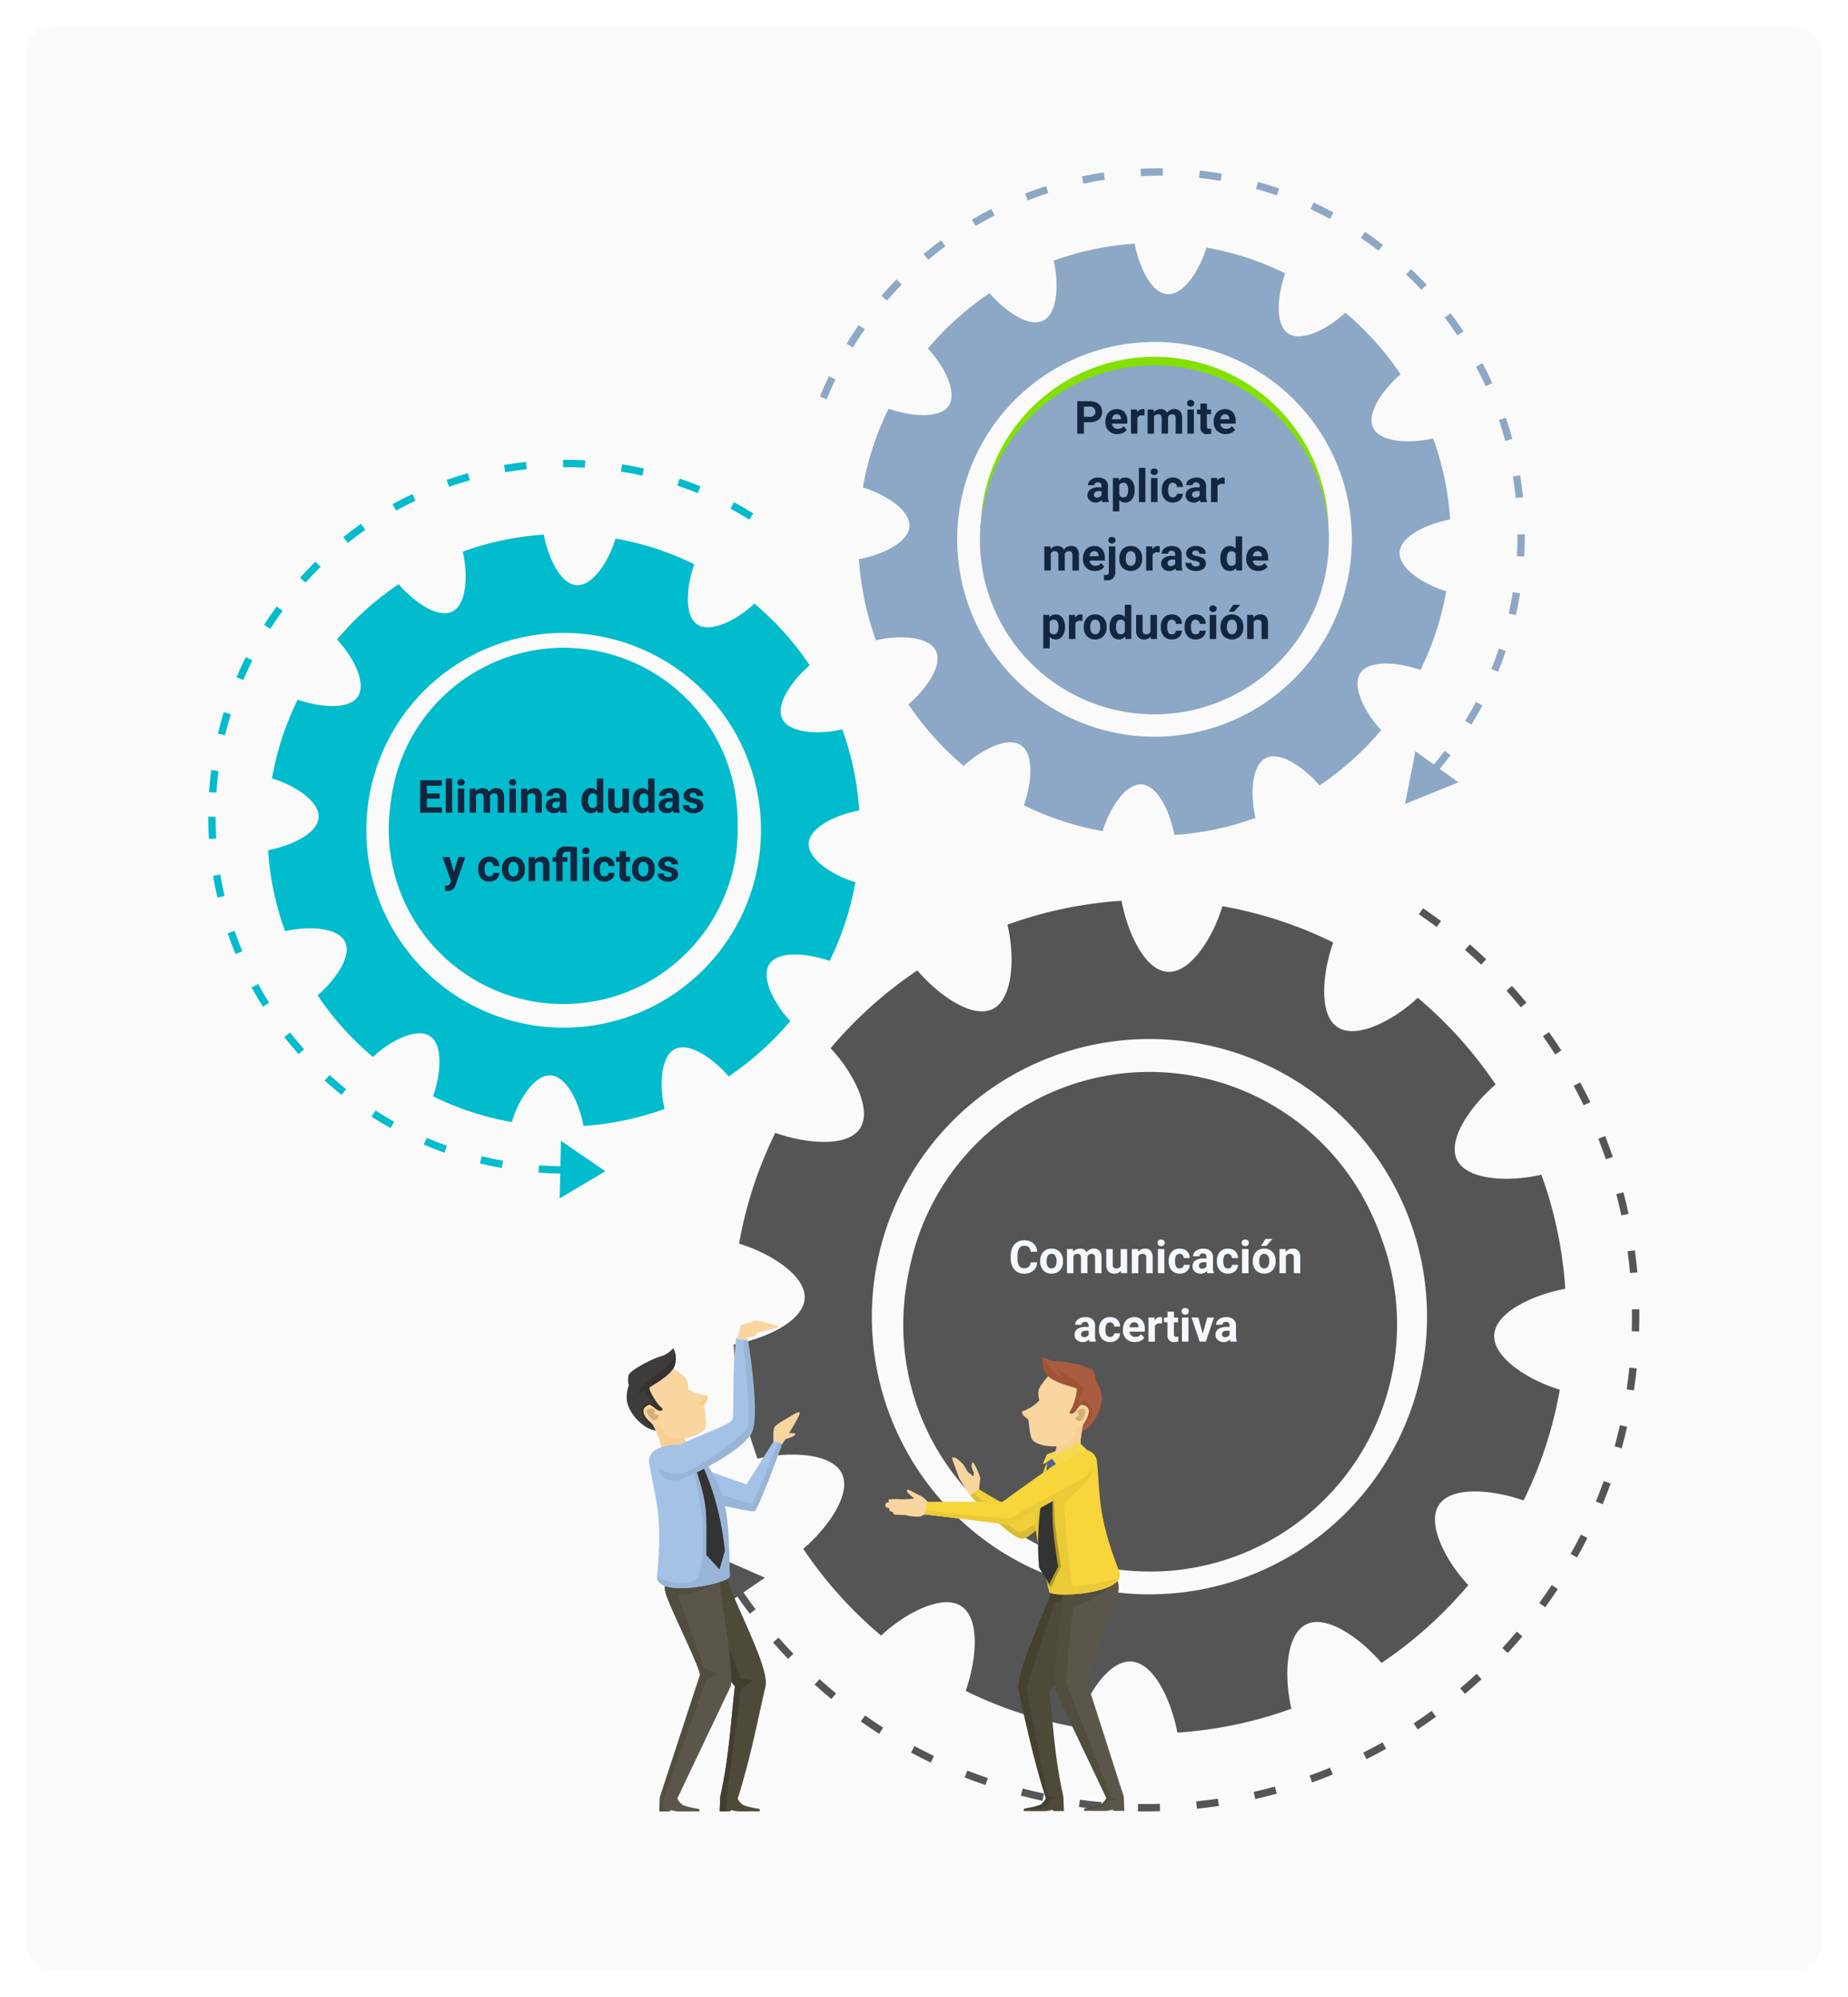 <svg xmlns="http://www.w3.org/2000/svg" xmlns:xlink="http://www.w3.org/1999/xlink" width="648" height="700" viewBox="0 0 648 700">
  <defs>
    <filter id="Rectángulo_268436" x="0" y="0" width="648" height="700" filterUnits="userSpaceOnUse">
      <feOffset dy="3" input="SourceAlpha"/>
      <feGaussianBlur stdDeviation="3" result="blur"/>
      <feFlood flood-opacity="0.161"/>
      <feComposite operator="in" in2="blur"/>
      <feComposite in="SourceGraphic"/>
    </filter>
    <clipPath id="clip-path">
      <rect id="Rectángulo_271586" data-name="Rectángulo 271586" width="501.836" height="576.041" fill="#00bbcb"/>
    </clipPath>
    <filter id="Trazado_481052" x="292.188" y="76.43" width="225.295" height="225.298" filterUnits="userSpaceOnUse">
      <feOffset dy="3" input="SourceAlpha"/>
      <feGaussianBlur stdDeviation="3" result="blur-2"/>
      <feFlood flood-opacity="0.161"/>
      <feComposite operator="in" in2="blur-2"/>
      <feComposite in="SourceGraphic"/>
    </filter>
    <filter id="Trazado_481054" x="84.996" y="178.439" width="225.295" height="225.298" filterUnits="userSpaceOnUse">
      <feOffset dy="3" input="SourceAlpha"/>
      <feGaussianBlur stdDeviation="3" result="blur-3"/>
      <feFlood flood-opacity="0.161"/>
      <feComposite operator="in" in2="blur-3"/>
      <feComposite in="SourceGraphic"/>
    </filter>
    <filter id="Trazado_481062" x="334.601" y="119.059" width="140.374" height="140.374" filterUnits="userSpaceOnUse">
      <feOffset dy="3" input="SourceAlpha"/>
      <feGaussianBlur stdDeviation="3" result="blur-4"/>
      <feFlood flood-opacity="0.161"/>
      <feComposite operator="in" in2="blur-4"/>
      <feComposite in="SourceGraphic"/>
    </filter>
    <filter id="Elipse_5914" x="127.314" y="220.621" width="140.374" height="140.374" filterUnits="userSpaceOnUse">
      <feOffset dy="3" input="SourceAlpha"/>
      <feGaussianBlur stdDeviation="3" result="blur-5"/>
      <feFlood flood-opacity="0.161"/>
      <feComposite operator="in" in2="blur-5"/>
      <feComposite in="SourceGraphic"/>
    </filter>
    <filter id="Trazado_481063" x="307.722" y="368.802" width="191.155" height="191.155" filterUnits="userSpaceOnUse">
      <feOffset dy="3" input="SourceAlpha"/>
      <feGaussianBlur stdDeviation="3" result="blur-6"/>
      <feFlood flood-opacity="0.161"/>
      <feComposite operator="in" in2="blur-6"/>
      <feComposite in="SourceGraphic"/>
    </filter>
    <clipPath id="clip-path-2">
      <rect id="Rectángulo_273355" data-name="Rectángulo 273355" width="174.518" height="172.181" fill="none"/>
    </clipPath>
  </defs>
  <g id="Grupo_726941" data-name="Grupo 726941" transform="translate(-465.767 -5409.091)">
    <g id="Grupo_726314" data-name="Grupo 726314" transform="translate(334.233 -1010.909)">
      <g transform="matrix(1, 0, 0, 1, 131.53, 6420)" filter="url(#Rectángulo_268436)">
        <rect id="Rectángulo_268436-2" data-name="Rectángulo 268436" width="630" height="682" rx="10" transform="translate(9 6)" fill="#fafafa"/>
      </g>
    </g>
    <g id="Grupo_726315" data-name="Grupo 726315" transform="translate(43.767 164.443)">
      <g id="Grupo_726312" data-name="Grupo 726312" transform="translate(495 5303.647)">
        <g id="Grupo_726311" data-name="Grupo 726311" clip-path="url(#clip-path)">
          <path id="Trazado_481050" data-name="Trazado 481050" d="M35.02,238.71c0-7.949-12.5-15.62-23.02-18.769a144.76,144.76,0,0,1,12.7-38.841c10.4,3.69,25.7,5.395,29.926-1.921,3.976-6.878-3.01-19.76-10.532-27.75a147.006,147.006,0,0,1,30.413-27.284c7.166,8.384,19.549,17.507,26.865,13.289,6.888-3.973,7.272-18.645,4.741-29.334a145.618,145.618,0,0,1,40-8.376c2.008,10.846,8.183,24.936,16.619,24.936,7.949,0,15.612-12.5,18.761-23.023a144.814,144.814,0,0,1,38.849,12.707c-3.7,10.411-5.4,25.708,1.913,29.926,6.88,3.973,19.75-3.01,27.743-10.532a146.405,146.405,0,0,1,27.282,30.4c-8.384,7.176-17.5,19.559-13.279,26.875,3.973,6.888,18.638,7.272,29.326,4.741a145.184,145.184,0,0,1,8.382,40c-10.843,2.008-24.923,8.176-24.923,16.611-.01,7.949,12.5,15.62,23.012,18.766a144.732,144.732,0,0,1-12.707,38.841c-10.4-3.687-25.7-5.392-29.919,1.923-3.973,6.878,3,19.75,10.534,27.743a146.7,146.7,0,0,1-30.413,27.282c-7.176-8.384-19.559-17.5-26.867-13.279-6.888,3.973-7.277,18.638-4.738,29.326a145.377,145.377,0,0,1-40,8.382c-2.019-10.843-8.183-24.933-16.621-24.933-7.949,0-15.609,12.5-18.759,23.023A144.876,144.876,0,0,1,91.464,376.73c3.687-10.4,5.4-25.7-1.913-29.926-6.88-3.973-19.753,3.01-27.745,10.539a146.36,146.36,0,0,1-27.29-30.413c8.384-7.166,17.507-19.559,13.289-26.872-3.976-6.888-18.648-7.272-29.337-4.741a145.184,145.184,0,0,1-8.382-40c10.853-2.008,24.933-8.175,24.933-16.611M155.9,342.875a97.338,97.338,0,1,0-97.339-97.336A97.338,97.338,0,0,0,155.9,342.875" transform="translate(174.152 157.061)" fill="#555"/>
          <path id="Trazado_481051" data-name="Trazado 481051" d="M119.193,129.312a79.519,79.519,0,1,0,79.52,79.52,79.612,79.612,0,0,0-79.52-79.52m0-6.283a85.8,85.8,0,1,1-85.8,85.8,85.8,85.8,0,0,1,85.8-85.8" transform="translate(210.861 193.767)" fill="#555"/>
          <g transform="matrix(1, 0, 0, 1, -73, -59)" filter="url(#Trazado_481052)">
            <path id="Trazado_481052-2" data-name="Trazado 481052" d="M43.492,107.9c0-5.652-8.884-11.1-16.364-13.341a102.8,102.8,0,0,1,9.033-27.609c7.393,2.621,18.267,3.832,21.272-1.367,2.825-4.89-2.14-14.046-7.485-19.727A104.448,104.448,0,0,1,71.564,26.459c5.093,5.958,13.9,12.445,19.1,9.445,4.9-2.825,5.168-13.253,3.371-20.852A103.588,103.588,0,0,1,122.461,9.1c1.429,7.709,5.817,17.724,11.814,17.724,5.649,0,11.1-8.884,13.336-16.361a102.861,102.861,0,0,1,27.614,9.03c-2.626,7.4-3.839,18.275,1.36,21.272,4.89,2.825,14.041-2.137,19.722-7.485A104.157,104.157,0,0,1,215.7,54.89c-5.958,5.1-12.437,13.9-9.44,19.1,2.825,4.9,13.248,5.168,20.847,3.368a103.172,103.172,0,0,1,5.958,28.433c-7.709,1.427-17.718,5.809-17.718,11.806-.005,5.649,8.884,11.1,16.359,13.341a102.8,102.8,0,0,1-9.033,27.609c-7.393-2.621-18.267-3.832-21.267,1.367-2.825,4.89,2.135,14.039,7.488,19.719a104.32,104.32,0,0,1-21.619,19.395c-5.1-5.961-13.9-12.44-19.1-9.44-4.9,2.825-5.173,13.248-3.371,20.844a103.293,103.293,0,0,1-28.43,5.961c-1.434-7.709-5.817-17.726-11.814-17.726-5.649,0-11.1,8.884-13.333,16.367A103.066,103.066,0,0,1,83.612,206c2.621-7.393,3.839-18.267-1.36-21.272-4.89-2.825-14.039,2.137-19.722,7.491a104.065,104.065,0,0,1-19.4-21.617c5.958-5.1,12.445-13.9,9.445-19.1-2.825-4.9-13.253-5.168-20.852-3.368a103.175,103.175,0,0,1-5.959-28.43c7.715-1.429,17.724-5.812,17.724-11.809m85.927,74.043a69.191,69.191,0,1,0-69.192-69.189,69.191,69.191,0,0,0,69.192,69.189" transform="translate(275.42 73.33)" fill="#8ca8c6"/>
          </g>
          <path id="Trazado_481053" data-name="Trazado 481053" d="M103.324,30.133a56.523,56.523,0,1,0,56.526,56.523,56.589,56.589,0,0,0-56.526-56.523m0-4.468A60.991,60.991,0,1,1,42.333,86.656a60.992,60.992,0,0,1,60.991-60.991" transform="translate(228.515 40.422)" fill="#82e102"/>
          <g transform="matrix(1, 0, 0, 1, -73, -59)" filter="url(#Trazado_481054)">
            <path id="Trazado_481054-2" data-name="Trazado 481054" d="M123.956,147.511c0-5.649-8.884-11.1-16.364-13.341a102.8,102.8,0,0,1,9.033-27.609c7.393,2.621,18.267,3.832,21.272-1.367,2.825-4.89-2.14-14.044-7.485-19.727a104.445,104.445,0,0,1,21.617-19.392c5.093,5.958,13.9,12.445,19.1,9.445,4.9-2.825,5.168-13.253,3.371-20.852a103.587,103.587,0,0,1,28.43-5.953c1.429,7.709,5.817,17.724,11.814,17.724,5.649,0,11.1-8.884,13.336-16.361a102.952,102.952,0,0,1,27.614,9.03c-2.626,7.4-3.839,18.275,1.36,21.272,4.89,2.825,14.041-2.137,19.722-7.485a104.158,104.158,0,0,1,19.392,21.612c-5.958,5.1-12.437,13.9-9.44,19.1,2.825,4.9,13.248,5.168,20.847,3.368a103.175,103.175,0,0,1,5.958,28.433c-7.709,1.427-17.718,5.809-17.718,11.806-.005,5.649,8.884,11.1,16.359,13.341a102.8,102.8,0,0,1-9.033,27.609c-7.393-2.621-18.267-3.832-21.264,1.367-2.827,4.89,2.132,14.039,7.485,19.719a104.318,104.318,0,0,1-21.619,19.395c-5.1-5.961-13.9-12.44-19.1-9.44-4.895,2.825-5.173,13.248-3.368,20.844a103.332,103.332,0,0,1-28.433,5.961c-1.434-7.709-5.817-17.724-11.814-17.724-5.649,0-11.1,8.884-13.333,16.364a103.063,103.063,0,0,1-27.617-9.033c2.621-7.393,3.839-18.269-1.36-21.272-4.89-2.825-14.039,2.137-19.719,7.493a104.081,104.081,0,0,1-19.4-21.619c5.958-5.1,12.445-13.9,9.445-19.1-2.825-4.9-13.253-5.168-20.852-3.368a103.176,103.176,0,0,1-5.958-28.43c7.715-1.429,17.724-5.812,17.724-11.809m85.927,74.043a69.191,69.191,0,1,0-69.192-69.189,69.191,69.191,0,0,0,69.192,69.189" transform="translate(-12.24 135.72)" fill="#01bccd"/>
          </g>
          <path id="Trazado_481055" data-name="Trazado 481055" d="M183.788,69.747a56.524,56.524,0,1,0,56.526,56.526,56.591,56.591,0,0,0-56.526-56.526m0-4.465A60.991,60.991,0,1,1,122.8,126.273a60.992,60.992,0,0,1,60.991-60.991" transform="translate(-59.141 102.817)" fill="#01bccd"/>
          <path id="Trazado_481056" data-name="Trazado 481056" d="M231.839,211.862c1.694-1.97,3.342-4.009,4.9-6.064l-2.052-1.558c-1.53,2.014-3.144,4.014-4.8,5.946Zm12.226-16.8c1.347-2.207,2.644-4.483,3.857-6.772l-2.274-1.205c-1.19,2.24-2.462,4.473-3.78,6.633Zm9.352-18.55c.973-2.395,1.885-4.856,2.711-7.313l-2.441-.821c-.809,2.408-1.7,4.82-2.657,7.166Zm6.221-19.827c.569-2.531,1.071-5.109,1.486-7.658l-2.542-.412c-.407,2.5-.9,5.021-1.457,7.5Zm2.917-20.574c.154-2.572.234-5.2.234-7.8h-2.575c0,2.549-.077,5.122-.229,7.645ZM259.585,115.6l2.562-.257c-.258-2.57-.6-5.171-1.015-7.733l-2.542.412c.407,2.511.742,5.06.994,7.578m-3.669-20.028L258.4,94.9c-.672-2.5-1.429-5.016-2.253-7.467l-2.444.821c.809,2.4,1.553,4.862,2.209,7.315M17.978,81c.958-2.354,2-4.7,3.085-6.978l-2.32-1.112c-1.115,2.325-2.173,4.72-3.152,7.12Zm231.065-4.6,2.346-1.063c-1.071-2.359-2.23-4.717-3.443-7.009l-2.276,1.2c1.19,2.248,2.325,4.558,3.373,6.87M27.145,62.836c1.316-2.158,2.722-4.308,4.177-6.394L29.21,54.969c-1.483,2.127-2.917,4.323-4.264,6.525Zm212-4.241,2.142-1.427c-1.437-2.155-2.961-4.3-4.529-6.358l-2.047,1.555c1.535,2.024,3.026,4.117,4.434,6.229M39.129,46.379c1.656-1.926,3.391-3.826,5.155-5.644l-1.849-1.792c-1.8,1.854-3.569,3.79-5.261,5.758Zm187.378-3.757,1.882-1.756c-1.761-1.89-3.6-3.754-5.485-5.544l-1.774,1.864c1.841,1.754,3.651,3.582,5.377,5.436M53.6,32.055c1.942-1.633,3.96-3.229,6-4.746l-1.537-2.065c-2.081,1.545-4.141,3.175-6.118,4.841Zm157.869-3.17,1.576-2.034c-2.042-1.584-4.161-3.129-6.3-4.589l-1.452,2.127c2.1,1.432,4.174,2.946,6.177,4.5M70.2,20.241c2.178-1.3,4.429-2.549,6.687-3.718L75.7,14.236c-2.307,1.192-4.6,2.467-6.826,3.793Zm124.229-2.49,1.231-2.263c-2.279-1.236-4.617-2.418-6.955-3.51l-1.089,2.335c2.289,1.069,4.583,2.225,6.813,3.438M88.483,11.262c2.372-.932,4.8-1.8,7.207-2.583L94.9,6.228c-2.462.8-4.936,1.687-7.357,2.637Zm87.33-1.741.845-2.433c-2.451-.852-4.957-1.638-7.444-2.335l-.7,2.48c2.439.685,4.89,1.455,7.295,2.289M107.991,5.373c2.485-.53,5.013-.994,7.516-1.372l-.384-2.547c-2.554.386-5.134.857-7.673,1.4ZM156.1,4.425l.44-2.539c-2.544-.44-5.14-.809-7.722-1.094l-.283,2.56c2.529.281,5.073.641,7.565,1.074m-27.92-1.694q3.14-.154,6.319-.157l1.324.008L135.85.007,134.5,0q-3.241,0-6.445.16Z" transform="translate(198.899 -0.002)" fill="#8ca8c6"/>
          <path id="Trazado_481057" data-name="Trazado 481057" d="M244.29,289.935l.031-2.575c-2.534-.028-5.1-.139-7.635-.324L236.5,289.6c2.585.191,5.209.3,7.794.332M223.6,287.98l.453-2.536c-2.5-.445-5.011-.978-7.473-1.581l-.613,2.5c2.516.615,5.083,1.156,7.632,1.615m-20.08-5.358.87-2.423c-2.387-.858-4.774-1.8-7.1-2.8l-1.02,2.364c2.374,1.025,4.81,1.985,7.246,2.861M184.626,274l1.262-2.245c-2.207-1.239-4.406-2.565-6.538-3.942l-1.4,2.16c2.176,1.409,4.421,2.763,6.674,4.027M167.415,262.36l1.615-2.006c-1.975-1.589-3.927-3.262-5.8-4.972l-1.736,1.9c1.913,1.746,3.906,3.453,5.922,5.075M152.354,248.04l1.921-1.712c-1.684-1.893-3.337-3.865-4.905-5.863l-2.026,1.591c1.6,2.039,3.291,4.053,5.011,5.984m-12.5-16.611,2.178-1.372c-1.354-2.15-2.657-4.37-3.873-6.6L135.9,224.7c1.244,2.274,2.572,4.54,3.955,6.734m-9.581-18.455,2.374-.994c-.979-2.346-1.9-4.753-2.724-7.148l-2.433.839c.845,2.446,1.782,4.905,2.784,7.3m-6.378-19.8,2.511-.579c-.574-2.472-1.074-4.993-1.493-7.5l-2.539.425c.425,2.554.937,5.127,1.522,7.65m-2.99-20.566,2.57-.157c-.154-2.523-.232-5.093-.232-7.637h-2.575c0,2.6.08,5.219.237,7.794m2.621-16.217c.173-2.549.427-5.106.752-7.606l-2.552-.332c-.335,2.552-.592,5.163-.77,7.761Zm3.059-20.126c.59-2.469,1.264-4.949,2.006-7.372l-2.462-.754c-.76,2.475-1.447,5.006-2.05,7.527Zm6.363-19.335c.986-2.323,2.063-4.653,3.2-6.924l-2.3-1.154c-1.164,2.32-2.266,4.7-3.273,7.073Zm9.486-17.991c1.367-2.142,2.82-4.264,4.311-6.309l-2.081-1.517c-1.522,2.086-3,4.251-4.4,6.437ZM154.769,82.75c1.71-1.9,3.492-3.749,5.294-5.513l-1.8-1.841c-1.841,1.8-3.659,3.7-5.4,5.629Zm14.842-13.941c2-1.584,4.058-3.121,6.131-4.568l-1.473-2.111c-2.117,1.475-4.223,3.046-6.26,4.663Zm140.815-8.142,1.362-2.186c-2.2-1.367-4.465-2.681-6.744-3.909l-1.223,2.266c2.235,1.2,4.455,2.493,6.6,3.829M186.549,57.505c2.217-1.226,4.506-2.4,6.806-3.492l-1.1-2.325C189.9,52.8,187.566,54,185.3,55.252ZM292.316,51.4l.979-2.382c-2.39-.978-4.846-1.9-7.308-2.735l-.827,2.439c2.41.819,4.818,1.72,7.156,2.678m-87.186-2.23c2.4-.845,4.849-1.62,7.282-2.307l-.7-2.477c-2.487.7-4.988,1.493-7.439,2.356Zm67.776-3.9.566-2.513c-2.531-.572-5.109-1.069-7.66-1.478l-.407,2.541c2.5.4,5.021.888,7.5,1.45m-48.077-1.223c2.487-.427,5.034-.785,7.565-1.061l-.278-2.562c-2.585.283-5.183.646-7.725,1.087Zm27.918-1.594.144-2.57c-2.346-.131-4.733-.2-7.1-.2l-.7,0,.015,2.575.685,0c2.315,0,4.656.067,6.952.193" transform="translate(-120.663 62.501)" fill="#01bccd"/>
          <path id="Trazado_481058" data-name="Trazado 481058" d="M143.168,417.376q2.634,0,5.245-.08l-.075-2.575c-2.541.077-5.106.1-7.666.059l-.039,2.575q1.267.019,2.534.021m-15.478-.682.229-2.565c-2.554-.227-5.116-.512-7.617-.847l-.342,2.552c2.539.34,5.14.631,7.73.86m33.657-.263c2.567-.265,5.165-.595,7.717-.976l-.381-2.549c-2.513.379-5.073.7-7.6.966Zm-54.164-2.8.533-2.518c-2.505-.53-5.013-1.12-7.46-1.754l-.646,2.493c2.482.644,5.031,1.241,7.573,1.779m74.623-.585c2.521-.572,5.06-1.21,7.545-1.9l-.685-2.482c-2.449.677-4.949,1.306-7.431,1.872Zm-94.617-4.916.832-2.436c-2.413-.824-4.833-1.712-7.194-2.637l-.94,2.395c2.4.94,4.854,1.844,7.3,2.678m114.522-.9c2.441-.878,4.89-1.818,7.277-2.8l-.978-2.382c-2.351.966-4.764,1.893-7.169,2.758Zm-133.7-6.963,1.12-2.317c-2.289-1.107-4.583-2.276-6.816-3.479L61.1,396.748c2.266,1.218,4.594,2.408,6.916,3.528M220.8,399.06c2.315-1.161,4.63-2.39,6.883-3.651l-1.257-2.248c-2.22,1.244-4.5,2.454-6.78,3.6Zm-170.87-8.881,1.388-2.171c-2.129-1.362-4.267-2.8-6.355-4.269l-1.483,2.106c2.119,1.493,4.29,2.951,6.45,4.334m188.83-1.524c2.158-1.432,4.308-2.925,6.391-4.447l-1.517-2.078c-2.052,1.5-4.171,2.969-6.3,4.377ZM33.163,377.991,34.8,376q-2.959-2.437-5.807-5l-1.723,1.913c1.908,1.718,3.891,3.425,5.894,5.073m222.173-1.808c1.967-1.671,3.924-3.412,5.817-5.171l-1.754-1.885q-2.808,2.611-5.732,5.093ZM17.96,363.893l1.862-1.782c-1.756-1.833-3.5-3.736-5.178-5.655l-1.936,1.7c1.7,1.947,3.471,3.878,5.253,5.74m252.352-2.055c1.764-1.9,3.5-3.86,5.158-5.822l-1.965-1.663c-1.635,1.931-3.345,3.862-5.083,5.737ZM4.537,348.083l2.057-1.548c-1.522-2.024-3.026-4.123-4.47-6.234L0,341.754c1.465,2.145,2.99,4.274,4.537,6.329m278.936-2.261q2.279-3.144,4.426-6.389l-2.148-1.421q-2.113,3.2-4.362,6.3Zm11.157-17.463c1.249-2.24,2.469-4.55,3.631-6.865l-2.3-1.154q-1.715,3.426-3.574,6.764Zm8.984-18.661c.976-2.384,1.913-4.828,2.786-7.267l-2.423-.865c-.86,2.4-1.784,4.807-2.745,7.156Zm6.687-19.629c.685-2.5,1.321-5.034,1.89-7.547l-2.513-.566c-.559,2.472-1.184,4.975-1.859,7.434Zm4.277-20.288c.381-2.552.708-5.15.973-7.717l-2.562-.265c-.263,2.531-.585,5.091-.958,7.6Zm1.82-20.651q.073-2.522.075-5.057c0-.912-.008-1.818-.023-2.724l-2.575.041c.015.894.023,1.784.023,2.681q0,2.5-.075,4.985Zm-3.19-20.494,2.567-.229c-.229-2.557-.523-5.158-.868-7.73l-2.552.345c.342,2.534.628,5.1.852,7.614m-3.036-20.2,2.521-.536c-.536-2.521-1.138-5.068-1.79-7.57l-2.49.646c.641,2.469,1.233,4.977,1.759,7.46m-5.438-19.688,2.439-.834c-.837-2.441-1.743-4.905-2.693-7.318l-2.4.942c.937,2.379,1.831,4.8,2.652,7.21m-7.779-18.918,2.318-1.123c-1.125-2.325-2.318-4.658-3.551-6.937L293.456,163c1.215,2.245,2.392,4.545,3.5,6.834m-9.993-17.839,2.168-1.39c-1.39-2.168-2.853-4.339-4.352-6.458l-2.1,1.486q2.209,3.129,4.285,6.363m-12.046-16.513,1.985-1.64c-1.643-1.99-3.353-3.973-5.086-5.892l-1.911,1.725q2.569,2.847,5.011,5.807M261,120.518l1.779-1.862c-1.869-1.784-3.8-3.546-5.747-5.243l-1.694,1.942c1.918,1.671,3.821,3.407,5.662,5.163M245.4,107.324l1.545-2.063c-2.068-1.545-4.195-3.067-6.324-4.519l-1.452,2.127c2.1,1.432,4.195,2.93,6.231,4.455" transform="translate(185.362 158.665)" fill="#555"/>
          <path id="Trazado_481059" data-name="Trazado 481059" d="M15.465,0,0,10.779l18.723,7.537Z" transform="matrix(0.719, -0.695, 0.695, 0.719, 412.195, 215.107)" fill="#8ca8c6"/>
          <path id="Trazado_481060" data-name="Trazado 481060" d="M18.594,16.869,10.179,0,0,17.43Z" transform="matrix(0.875, -0.485, 0.485, 0.875, 114.799, 345.875)" fill="#01bccd"/>
          <path id="Trazado_481061" data-name="Trazado 481061" d="M119.073,188.989l.368,18.846,16.67-11.379Z" transform="translate(59.113 297.652)" fill="#555"/>
          <g transform="matrix(1, 0, 0, 1, -73, -59)" filter="url(#Trazado_481062)">
            <path id="Trazado_481062-2" data-name="Trazado 481062" d="M61.187,0a61.187,61.187,0,1,0,61.187,61.187A61.187,61.187,0,0,0,61.187,0Z" transform="translate(343.6 125.06)" fill="#8ca8c6"/>
          </g>
          <g transform="matrix(1, 0, 0, 1, -73, -59)" filter="url(#Elipse_5914)">
            <circle id="Elipse_5914-2" data-name="Elipse 5914" cx="61.187" cy="61.187" r="61.187" transform="translate(136.31 226.62)" fill="#01bccd"/>
          </g>
          <g transform="matrix(1, 0, 0, 1, -73, -59)" filter="url(#Trazado_481063)">
            <path id="Trazado_481063-2" data-name="Trazado 481063" d="M86.578,0A86.578,86.578,0,1,1,0,86.578,86.578,86.578,0,0,1,86.578,0Z" transform="translate(316.72 374.8)" fill="#555"/>
          </g>
        </g>
      </g>
    </g>
    <path id="Trazado_484875" data-name="Trazado 484875" d="M28.161,12.992V17H25.818V5.625h4.438a5.134,5.134,0,0,1,2.254.469,3.454,3.454,0,0,1,1.5,1.332,3.714,3.714,0,0,1,.523,1.965,3.266,3.266,0,0,1-1.145,2.637,4.767,4.767,0,0,1-3.168.965Zm0-1.9h2.094a2.059,2.059,0,0,0,1.418-.437,1.591,1.591,0,0,0,.488-1.25,1.876,1.876,0,0,0-.492-1.352,1.839,1.839,0,0,0-1.359-.531H28.161ZM39.88,17.156a4.15,4.15,0,0,1-3.027-1.141,4.054,4.054,0,0,1-1.168-3.039v-.219a5.106,5.106,0,0,1,.492-2.277,3.612,3.612,0,0,1,1.395-1.547,3.914,3.914,0,0,1,2.059-.543,3.508,3.508,0,0,1,2.73,1.094,4.444,4.444,0,0,1,1,3.1v.922H37.974a2.1,2.1,0,0,0,.66,1.328,2,2,0,0,0,1.395.5,2.437,2.437,0,0,0,2.039-.945l1.109,1.242A3.389,3.389,0,0,1,41.8,16.754,4.511,4.511,0,0,1,39.88,17.156Zm-.258-6.945a1.411,1.411,0,0,0-1.09.455,2.357,2.357,0,0,0-.535,1.3h3.141v-.181a1.681,1.681,0,0,0-.406-1.165A1.456,1.456,0,0,0,39.622,10.211Zm9.766.453a6.134,6.134,0,0,0-.812-.062,1.654,1.654,0,0,0-1.68.867V17H44.638V8.547h2.133l.063,1.008a2.092,2.092,0,0,1,1.883-1.164,2.366,2.366,0,0,1,.7.1Zm3.2-2.117.07.945a2.971,2.971,0,0,1,2.43-1.1A2.255,2.255,0,0,1,57.333,9.68a2.9,2.9,0,0,1,2.539-1.289,2.521,2.521,0,0,1,2.047.8,3.681,3.681,0,0,1,.672,2.41V17H60.325V11.609a1.61,1.61,0,0,0-.281-1.051,1.246,1.246,0,0,0-.992-.332,1.409,1.409,0,0,0-1.406.969l.008,5.8H55.4V11.617a1.59,1.59,0,0,0-.289-1.062,1.259,1.259,0,0,0-.984-.328,1.463,1.463,0,0,0-1.391.8V17H50.474V8.547ZM66.708,17H64.443V8.547h2.266ZM64.31,6.359a1.112,1.112,0,0,1,.34-.836,1.465,1.465,0,0,1,1.848,0,1.105,1.105,0,0,1,.344.836,1.108,1.108,0,0,1-.348.844,1.448,1.448,0,0,1-1.836,0A1.108,1.108,0,0,1,64.31,6.359Zm6.961.109V8.547h1.445V10.2H71.271v4.219a1.007,1.007,0,0,0,.18.672.9.9,0,0,0,.688.2,3.6,3.6,0,0,0,.664-.055v1.711a4.648,4.648,0,0,1-1.367.2,2.156,2.156,0,0,1-2.422-2.4V10.2H67.779V8.547h1.234V6.469Zm6.594,10.688a4.15,4.15,0,0,1-3.027-1.141,4.054,4.054,0,0,1-1.168-3.039v-.219a5.106,5.106,0,0,1,.492-2.277,3.612,3.612,0,0,1,1.395-1.547,3.914,3.914,0,0,1,2.059-.543,3.508,3.508,0,0,1,2.73,1.094,4.444,4.444,0,0,1,1,3.1v.922H75.958a2.1,2.1,0,0,0,.66,1.328,2,2,0,0,0,1.395.5,2.437,2.437,0,0,0,2.039-.945l1.109,1.242a3.389,3.389,0,0,1-1.375,1.121A4.511,4.511,0,0,1,77.864,17.156Zm-.258-6.945a1.411,1.411,0,0,0-1.09.455,2.357,2.357,0,0,0-.535,1.3h3.141v-.181a1.681,1.681,0,0,0-.406-1.165A1.456,1.456,0,0,0,77.607,10.211ZM34.63,41a2.507,2.507,0,0,1-.227-.758,2.732,2.732,0,0,1-2.133.914,3,3,0,0,1-2.059-.719,2.312,2.312,0,0,1-.816-1.812,2.389,2.389,0,0,1,1-2.062,4.915,4.915,0,0,1,2.879-.727H34.31v-.484a1.393,1.393,0,0,0-.3-.937,1.183,1.183,0,0,0-.949-.352,1.345,1.345,0,0,0-.895.273.929.929,0,0,0-.324.75H29.583a2.268,2.268,0,0,1,.453-1.359,3,3,0,0,1,1.281-.98,4.669,4.669,0,0,1,1.859-.355,3.689,3.689,0,0,1,2.48.785,2.747,2.747,0,0,1,.918,2.207v3.664a4.041,4.041,0,0,0,.336,1.82V41Zm-1.867-1.57a1.945,1.945,0,0,0,.922-.223,1.462,1.462,0,0,0,.625-.6V37.156h-.844q-1.7,0-1.8,1.172l-.008.133a.9.9,0,0,0,.3.7A1.153,1.153,0,0,0,32.763,39.43Zm13.156-2.578a5.07,5.07,0,0,1-.887,3.129,2.843,2.843,0,0,1-2.395,1.176,2.633,2.633,0,0,1-2.07-.891V44.25H38.31v-11.7H40.4l.078.828a2.654,2.654,0,0,1,2.141-.984,2.862,2.862,0,0,1,2.43,1.156,5.207,5.207,0,0,1,.867,3.188Zm-2.258-.164a3.327,3.327,0,0,0-.418-1.82,1.361,1.361,0,0,0-1.215-.641,1.478,1.478,0,0,0-1.461.813V38.5a1.5,1.5,0,0,0,1.477.836Q43.661,39.336,43.661,36.688ZM49.7,41H47.435V29H49.7Zm4.242,0H51.677V32.547h2.266Zm-2.4-10.641a1.112,1.112,0,0,1,.34-.836,1.465,1.465,0,0,1,1.848,0,1.193,1.193,0,0,1,0,1.68,1.448,1.448,0,0,1-1.836,0A1.108,1.108,0,0,1,51.544,30.359Zm7.773,8.977a1.481,1.481,0,0,0,1.016-.344,1.2,1.2,0,0,0,.406-.914h2.117a2.9,2.9,0,0,1-.469,1.574,3.093,3.093,0,0,1-1.262,1.109,3.949,3.949,0,0,1-1.77.395A3.67,3.67,0,0,1,56.5,40,4.56,4.56,0,0,1,55.45,36.82v-.148a4.508,4.508,0,0,1,1.039-3.117,3.627,3.627,0,0,1,2.852-1.164,3.555,3.555,0,0,1,2.543.9,3.2,3.2,0,0,1,.973,2.4H60.739a1.551,1.551,0,0,0-.406-1.072,1.51,1.51,0,0,0-2.223.163,3.333,3.333,0,0,0-.4,1.866v.235a3.375,3.375,0,0,0,.4,1.878A1.377,1.377,0,0,0,59.318,39.336ZM69.044,41a2.507,2.507,0,0,1-.227-.758,2.732,2.732,0,0,1-2.133.914,3,3,0,0,1-2.059-.719,2.312,2.312,0,0,1-.816-1.812,2.389,2.389,0,0,1,1-2.062,4.915,4.915,0,0,1,2.879-.727h1.039v-.484a1.393,1.393,0,0,0-.3-.937,1.183,1.183,0,0,0-.949-.352,1.345,1.345,0,0,0-.895.273.929.929,0,0,0-.324.75H64a2.268,2.268,0,0,1,.453-1.359,3,3,0,0,1,1.281-.98,4.669,4.669,0,0,1,1.859-.355,3.689,3.689,0,0,1,2.48.785,2.747,2.747,0,0,1,.918,2.207v3.664a4.041,4.041,0,0,0,.336,1.82V41Zm-1.867-1.57a1.945,1.945,0,0,0,.922-.223,1.462,1.462,0,0,0,.625-.6V37.156H67.88q-1.7,0-1.8,1.172l-.008.133a.9.9,0,0,0,.3.7A1.153,1.153,0,0,0,67.177,39.43Zm10.3-4.766a6.134,6.134,0,0,0-.812-.062,1.654,1.654,0,0,0-1.68.867V41H72.724V32.547h2.133l.063,1.008A2.092,2.092,0,0,1,76.8,32.391a2.366,2.366,0,0,1,.7.1ZM16.384,56.547l.07.945a2.971,2.971,0,0,1,2.43-1.1,2.255,2.255,0,0,1,2.242,1.289,2.9,2.9,0,0,1,2.539-1.289,2.521,2.521,0,0,1,2.047.8,3.681,3.681,0,0,1,.672,2.41V65H24.118V59.609a1.61,1.61,0,0,0-.281-1.051,1.246,1.246,0,0,0-.992-.332,1.409,1.409,0,0,0-1.406.969l.008,5.8H19.189V59.617a1.59,1.59,0,0,0-.289-1.062,1.259,1.259,0,0,0-.984-.328,1.463,1.463,0,0,0-1.391.8V65H14.267V56.547Zm15.625,8.609a4.15,4.15,0,0,1-3.027-1.141,4.054,4.054,0,0,1-1.168-3.039v-.219a5.106,5.106,0,0,1,.492-2.277A3.612,3.612,0,0,1,29.7,56.934a3.914,3.914,0,0,1,2.059-.543,3.508,3.508,0,0,1,2.73,1.094,4.444,4.444,0,0,1,1,3.1v.922H30.1a2.1,2.1,0,0,0,.66,1.328,2,2,0,0,0,1.395.5,2.437,2.437,0,0,0,2.039-.945l1.109,1.242a3.389,3.389,0,0,1-1.375,1.121A4.511,4.511,0,0,1,32.009,65.156Zm-.258-6.945a1.411,1.411,0,0,0-1.09.455,2.357,2.357,0,0,0-.535,1.3h3.141v-.181a1.681,1.681,0,0,0-.406-1.165A1.456,1.456,0,0,0,31.751,58.211Zm7.406-1.664v8.914a3.024,3.024,0,0,1-.742,2.176,2.821,2.821,0,0,1-2.141.777,4.591,4.591,0,0,1-1.117-.133V66.492a4.238,4.238,0,0,0,.711.07q1.023,0,1.023-1.086v-8.93Zm-2.445-2.187a1.112,1.112,0,0,1,.34-.836,1.47,1.47,0,0,1,1.852,0A1.2,1.2,0,0,1,38.9,55.2a1.448,1.448,0,0,1-1.836,0A1.108,1.108,0,0,1,36.712,54.359ZM40.571,60.7a5.013,5.013,0,0,1,.484-2.242A3.546,3.546,0,0,1,42.45,56.93a4.069,4.069,0,0,1,2.113-.539,3.849,3.849,0,0,1,2.793,1.047,4.2,4.2,0,0,1,1.207,2.844l.016.578a4.418,4.418,0,0,1-1.086,3.121,4.209,4.209,0,0,1-5.832,0,4.5,4.5,0,0,1-1.09-3.187Zm2.258.16a3.16,3.16,0,0,0,.453,1.843,1.628,1.628,0,0,0,2.578.008,3.457,3.457,0,0,0,.461-2.015,3.128,3.128,0,0,0-.461-1.831,1.5,1.5,0,0,0-1.3-.649,1.474,1.474,0,0,0-1.281.646A3.516,3.516,0,0,0,42.829,60.856ZM54.72,58.664a6.134,6.134,0,0,0-.812-.062,1.654,1.654,0,0,0-1.68.867V65H49.97V56.547H52.1l.063,1.008a2.092,2.092,0,0,1,1.883-1.164,2.366,2.366,0,0,1,.7.1ZM60.47,65a2.507,2.507,0,0,1-.227-.758,2.732,2.732,0,0,1-2.133.914,3,3,0,0,1-2.059-.719,2.312,2.312,0,0,1-.816-1.812,2.389,2.389,0,0,1,1-2.062,4.915,4.915,0,0,1,2.879-.727H60.15v-.484a1.393,1.393,0,0,0-.3-.937,1.183,1.183,0,0,0-.949-.352,1.345,1.345,0,0,0-.895.273.929.929,0,0,0-.324.75H55.423a2.268,2.268,0,0,1,.453-1.359,3,3,0,0,1,1.281-.98,4.669,4.669,0,0,1,1.859-.355,3.689,3.689,0,0,1,2.48.785,2.747,2.747,0,0,1,.918,2.207v3.664a4.041,4.041,0,0,0,.336,1.82V65ZM58.6,63.43a1.945,1.945,0,0,0,.922-.223,1.462,1.462,0,0,0,.625-.6V61.156h-.844q-1.7,0-1.8,1.172l-.008.133a.9.9,0,0,0,.3.7A1.153,1.153,0,0,0,58.6,63.43Zm10.125-.766a.727.727,0,0,0-.41-.652A4.659,4.659,0,0,0,67,61.586q-3.016-.633-3.016-2.562a2.323,2.323,0,0,1,.934-1.879,3.766,3.766,0,0,1,2.441-.754,4.053,4.053,0,0,1,2.574.758,2.388,2.388,0,0,1,.965,1.969H68.642a1.092,1.092,0,0,0-.312-.8A1.322,1.322,0,0,0,67.353,58a1.351,1.351,0,0,0-.883.258.814.814,0,0,0-.312.656.7.7,0,0,0,.355.605,3.657,3.657,0,0,0,1.2.4,9.8,9.8,0,0,1,1.422.379,2.336,2.336,0,0,1,1.789,2.273,2.205,2.205,0,0,1-.992,1.871,4.28,4.28,0,0,1-2.562.715,4.47,4.47,0,0,1-1.887-.379,3.166,3.166,0,0,1-1.293-1.039,2.414,2.414,0,0,1-.469-1.426h2.141a1.179,1.179,0,0,0,.445.922,1.766,1.766,0,0,0,1.109.32,1.635,1.635,0,0,0,.98-.246A.766.766,0,0,0,68.728,62.664Zm7.281-1.953a5.094,5.094,0,0,1,.887-3.148,2.877,2.877,0,0,1,2.426-1.172,2.589,2.589,0,0,1,2.039.922V53h2.266V65H81.587l-.109-.9a2.657,2.657,0,0,1-2.172,1.055,2.869,2.869,0,0,1-2.395-1.176A5.258,5.258,0,0,1,76.009,60.711Zm2.258.168a3.337,3.337,0,0,0,.414,1.823,1.349,1.349,0,0,0,1.2.634,1.511,1.511,0,0,0,1.477-.884V59.111a1.489,1.489,0,0,0-1.461-.884Q78.267,58.227,78.267,60.879Zm11,4.277a4.15,4.15,0,0,1-3.027-1.141,4.054,4.054,0,0,1-1.168-3.039v-.219a5.106,5.106,0,0,1,.492-2.277,3.612,3.612,0,0,1,1.395-1.547,3.914,3.914,0,0,1,2.059-.543,3.508,3.508,0,0,1,2.73,1.094,4.444,4.444,0,0,1,1,3.1v.922H87.361a2.1,2.1,0,0,0,.66,1.328,2,2,0,0,0,1.395.5,2.437,2.437,0,0,0,2.039-.945l1.109,1.242a3.389,3.389,0,0,1-1.375,1.121A4.511,4.511,0,0,1,89.267,65.156Zm-.258-6.945a1.411,1.411,0,0,0-1.09.455,2.357,2.357,0,0,0-.535,1.3h3.141v-.181a1.681,1.681,0,0,0-.406-1.165A1.456,1.456,0,0,0,89.009,58.211ZM21.5,84.852a5.07,5.07,0,0,1-.887,3.129,2.843,2.843,0,0,1-2.395,1.176,2.633,2.633,0,0,1-2.07-.891V92.25H13.888v-11.7h2.094l.078.828a2.654,2.654,0,0,1,2.141-.984,2.862,2.862,0,0,1,2.43,1.156,5.207,5.207,0,0,1,.867,3.188Zm-2.258-.164a3.327,3.327,0,0,0-.418-1.82,1.361,1.361,0,0,0-1.215-.641,1.479,1.479,0,0,0-1.461.813V86.5a1.5,1.5,0,0,0,1.477.836Q19.239,87.336,19.239,84.688Zm8.406-2.023a6.134,6.134,0,0,0-.812-.062,1.654,1.654,0,0,0-1.68.867V89H22.9V80.547h2.133l.063,1.008a2.092,2.092,0,0,1,1.883-1.164,2.366,2.366,0,0,1,.7.1ZM28.1,84.7a5.013,5.013,0,0,1,.484-2.242,3.546,3.546,0,0,1,1.395-1.523,4.069,4.069,0,0,1,2.113-.539,3.849,3.849,0,0,1,2.793,1.047,4.2,4.2,0,0,1,1.207,2.844l.016.578a4.418,4.418,0,0,1-1.086,3.121,3.775,3.775,0,0,1-2.914,1.176,3.793,3.793,0,0,1-2.918-1.172A4.5,4.5,0,0,1,28.1,84.8Zm2.258.16A3.16,3.16,0,0,0,30.81,86.7a1.628,1.628,0,0,0,2.578.008,3.457,3.457,0,0,0,.461-2.015,3.128,3.128,0,0,0-.461-1.831,1.5,1.5,0,0,0-1.3-.649,1.474,1.474,0,0,0-1.281.646A3.516,3.516,0,0,0,30.357,84.856Zm6.789-.145a5.094,5.094,0,0,1,.887-3.148,2.877,2.877,0,0,1,2.426-1.172,2.589,2.589,0,0,1,2.039.922V77h2.266V89H42.724l-.109-.9a2.657,2.657,0,0,1-2.172,1.055,2.869,2.869,0,0,1-2.395-1.176A5.258,5.258,0,0,1,37.146,84.711Zm2.258.168a3.337,3.337,0,0,0,.414,1.823,1.349,1.349,0,0,0,1.2.634,1.511,1.511,0,0,0,1.477-.884V83.111a1.489,1.489,0,0,0-1.461-.884Q39.4,82.227,39.4,84.879Zm12.172,3.262a2.831,2.831,0,0,1-2.312,1.016,2.67,2.67,0,0,1-2.074-.781,3.335,3.335,0,0,1-.73-2.289V80.547h2.258v5.467q0,1.322,1.2,1.322a1.63,1.63,0,0,0,1.578-.8V80.547h2.266V89H51.638Zm7.406-.8A1.481,1.481,0,0,0,60,86.992a1.2,1.2,0,0,0,.406-.914h2.117a2.9,2.9,0,0,1-.469,1.574,3.093,3.093,0,0,1-1.262,1.109,3.949,3.949,0,0,1-1.77.395A3.67,3.67,0,0,1,56.161,88a4.56,4.56,0,0,1-1.047-3.184v-.148a4.508,4.508,0,0,1,1.039-3.117,3.627,3.627,0,0,1,2.852-1.164,3.555,3.555,0,0,1,2.543.9,3.2,3.2,0,0,1,.973,2.4H60.4A1.551,1.551,0,0,0,60,82.623a1.51,1.51,0,0,0-2.223.163,3.333,3.333,0,0,0-.4,1.866v.235a3.375,3.375,0,0,0,.4,1.878A1.377,1.377,0,0,0,58.982,87.336Zm8.344,0a1.481,1.481,0,0,0,1.016-.344,1.2,1.2,0,0,0,.406-.914h2.117a2.9,2.9,0,0,1-.469,1.574,3.093,3.093,0,0,1-1.262,1.109,3.949,3.949,0,0,1-1.77.395A3.67,3.67,0,0,1,64.505,88a4.56,4.56,0,0,1-1.047-3.184v-.148A4.508,4.508,0,0,1,64.5,81.555a3.627,3.627,0,0,1,2.852-1.164,3.555,3.555,0,0,1,2.543.9,3.2,3.2,0,0,1,.973,2.4H68.747a1.552,1.552,0,0,0-.406-1.072,1.51,1.51,0,0,0-2.223.163,3.333,3.333,0,0,0-.4,1.866v.235a3.375,3.375,0,0,0,.4,1.878A1.377,1.377,0,0,0,67.325,87.336ZM74.536,89H72.271V80.547h2.266Zm-2.4-10.641a1.112,1.112,0,0,1,.34-.836,1.465,1.465,0,0,1,1.848,0,1.193,1.193,0,0,1,0,1.68,1.448,1.448,0,0,1-1.836,0A1.108,1.108,0,0,1,72.138,78.359ZM76.044,84.7a5.013,5.013,0,0,1,.484-2.242,3.546,3.546,0,0,1,1.395-1.523,4.069,4.069,0,0,1,2.113-.539,3.849,3.849,0,0,1,2.793,1.047,4.2,4.2,0,0,1,1.207,2.844l.016.578a4.418,4.418,0,0,1-1.086,3.121,4.209,4.209,0,0,1-5.832,0,4.5,4.5,0,0,1-1.09-3.187Zm2.258.16a3.16,3.16,0,0,0,.453,1.843,1.628,1.628,0,0,0,2.578.008,3.457,3.457,0,0,0,.461-2.015,3.128,3.128,0,0,0-.461-1.831,1.5,1.5,0,0,0-1.3-.649,1.474,1.474,0,0,0-1.281.646A3.516,3.516,0,0,0,78.3,84.856ZM80.482,77h2.461l-2.164,2.422H78.943Zm7.039,3.547.07.977a2.951,2.951,0,0,1,2.43-1.133,2.453,2.453,0,0,1,2,.789,3.682,3.682,0,0,1,.672,2.359V89H90.435V83.594a1.465,1.465,0,0,0-.312-1.043,1.4,1.4,0,0,0-1.039-.324,1.553,1.553,0,0,0-1.43.813V89H85.4V80.547Z" transform="translate(817.693 5544.114)" fill="#12263f"/>
    <path id="Trazado_484876" data-name="Trazado 484876" d="M10.693,12.07h-4.5v3.047h5.281V17H3.849V5.625h7.609v1.9H6.193v2.711h4.5ZM15.083,17H12.818V5h2.266Zm4.242,0H17.06V8.547h2.266Zm-2.4-10.641a1.112,1.112,0,0,1,.34-.836,1.465,1.465,0,0,1,1.848,0,1.105,1.105,0,0,1,.344.836,1.108,1.108,0,0,1-.348.844,1.448,1.448,0,0,1-1.836,0A1.108,1.108,0,0,1,16.927,6.359ZM23.3,8.547l.07.945a2.971,2.971,0,0,1,2.43-1.1A2.255,2.255,0,0,1,28.044,9.68a2.9,2.9,0,0,1,2.539-1.289,2.521,2.521,0,0,1,2.047.8A3.681,3.681,0,0,1,33.3,11.6V17H31.036V11.609a1.61,1.61,0,0,0-.281-1.051,1.246,1.246,0,0,0-.992-.332,1.409,1.409,0,0,0-1.406.969l.008,5.8H26.107V11.617a1.59,1.59,0,0,0-.289-1.062,1.259,1.259,0,0,0-.984-.328,1.463,1.463,0,0,0-1.391.8V17H21.185V8.547ZM37.419,17H35.154V8.547h2.266Zm-2.4-10.641a1.112,1.112,0,0,1,.34-.836,1.465,1.465,0,0,1,1.848,0,1.105,1.105,0,0,1,.344.836A1.108,1.108,0,0,1,37.2,7.2a1.448,1.448,0,0,1-1.836,0A1.108,1.108,0,0,1,35.021,6.359Zm6.336,2.188.07.977a2.951,2.951,0,0,1,2.43-1.133,2.453,2.453,0,0,1,2,.789,3.682,3.682,0,0,1,.672,2.359V17H44.271V11.594a1.465,1.465,0,0,0-.312-1.043,1.4,1.4,0,0,0-1.039-.324,1.553,1.553,0,0,0-1.43.813V17H39.232V8.547ZM53.138,17a2.507,2.507,0,0,1-.227-.758,2.732,2.732,0,0,1-2.133.914,3,3,0,0,1-2.059-.719,2.312,2.312,0,0,1-.816-1.812,2.389,2.389,0,0,1,1-2.062,4.915,4.915,0,0,1,2.879-.727h1.039v-.484a1.393,1.393,0,0,0-.3-.937,1.183,1.183,0,0,0-.949-.352,1.345,1.345,0,0,0-.895.273.929.929,0,0,0-.324.75H48.091a2.268,2.268,0,0,1,.453-1.359,3,3,0,0,1,1.281-.98,4.669,4.669,0,0,1,1.859-.355,3.689,3.689,0,0,1,2.48.785,2.747,2.747,0,0,1,.918,2.207v3.664a4.041,4.041,0,0,0,.336,1.82V17Zm-1.867-1.57a1.945,1.945,0,0,0,.922-.223,1.462,1.462,0,0,0,.625-.6V13.156h-.844q-1.7,0-1.8,1.172l-.008.133a.9.9,0,0,0,.3.7A1.153,1.153,0,0,0,51.271,15.43Zm9.18-2.719a5.094,5.094,0,0,1,.887-3.148,2.877,2.877,0,0,1,2.426-1.172,2.589,2.589,0,0,1,2.039.922V5h2.266V17H66.029l-.109-.9a2.657,2.657,0,0,1-2.172,1.055,2.869,2.869,0,0,1-2.395-1.176A5.258,5.258,0,0,1,60.45,12.711Zm2.258.168a3.337,3.337,0,0,0,.414,1.823,1.349,1.349,0,0,0,1.2.634,1.511,1.511,0,0,0,1.477-.884V11.111a1.489,1.489,0,0,0-1.461-.884Q62.708,10.227,62.708,12.879ZM74.88,16.141a2.831,2.831,0,0,1-2.312,1.016,2.67,2.67,0,0,1-2.074-.781,3.335,3.335,0,0,1-.73-2.289V8.547h2.258v5.467q0,1.322,1.2,1.322a1.63,1.63,0,0,0,1.578-.8V8.547h2.266V17H74.943Zm3.539-3.43a5.094,5.094,0,0,1,.887-3.148,2.877,2.877,0,0,1,2.426-1.172,2.589,2.589,0,0,1,2.039.922V5h2.266V17H84l-.109-.9a2.657,2.657,0,0,1-2.172,1.055,2.869,2.869,0,0,1-2.395-1.176A5.258,5.258,0,0,1,78.419,12.711Zm2.258.168a3.337,3.337,0,0,0,.414,1.823,1.349,1.349,0,0,0,1.2.634,1.511,1.511,0,0,0,1.477-.884V11.111a1.489,1.489,0,0,0-1.461-.884Q80.677,10.227,80.677,12.879ZM92.685,17a2.507,2.507,0,0,1-.227-.758,2.732,2.732,0,0,1-2.133.914,3,3,0,0,1-2.059-.719,2.312,2.312,0,0,1-.816-1.812,2.389,2.389,0,0,1,1-2.062,4.915,4.915,0,0,1,2.879-.727h1.039v-.484a1.393,1.393,0,0,0-.3-.937,1.183,1.183,0,0,0-.949-.352,1.345,1.345,0,0,0-.895.273.929.929,0,0,0-.324.75H87.638a2.268,2.268,0,0,1,.453-1.359,3,3,0,0,1,1.281-.98,4.669,4.669,0,0,1,1.859-.355,3.689,3.689,0,0,1,2.48.785,2.747,2.747,0,0,1,.918,2.207v3.664a4.041,4.041,0,0,0,.336,1.82V17Zm-1.867-1.57a1.945,1.945,0,0,0,.922-.223,1.462,1.462,0,0,0,.625-.6V13.156h-.844q-1.7,0-1.8,1.172l-.008.133a.9.9,0,0,0,.3.7A1.153,1.153,0,0,0,90.818,15.43Zm10.125-.766a.727.727,0,0,0-.41-.652,4.659,4.659,0,0,0-1.316-.426Q96.2,12.953,96.2,11.023a2.323,2.323,0,0,1,.934-1.879,3.766,3.766,0,0,1,2.441-.754,4.053,4.053,0,0,1,2.574.758,2.388,2.388,0,0,1,.965,1.969h-2.258a1.092,1.092,0,0,0-.312-.8A1.322,1.322,0,0,0,99.568,10a1.351,1.351,0,0,0-.883.258.814.814,0,0,0-.312.656.7.7,0,0,0,.355.605,3.657,3.657,0,0,0,1.2.4,9.8,9.8,0,0,1,1.422.379,2.336,2.336,0,0,1,1.789,2.273,2.2,2.2,0,0,1-.992,1.871,4.28,4.28,0,0,1-2.562.715,4.47,4.47,0,0,1-1.887-.379A3.166,3.166,0,0,1,96.4,15.738a2.414,2.414,0,0,1-.469-1.426h2.141a1.179,1.179,0,0,0,.445.922,1.766,1.766,0,0,0,1.109.32,1.635,1.635,0,0,0,.98-.246A.766.766,0,0,0,100.943,14.664ZM15.7,37.8l1.563-5.258h2.422l-3.4,9.766-.187.445a2.577,2.577,0,0,1-2.5,1.656,3.553,3.553,0,0,1-1-.148V42.555l.344.008a1.857,1.857,0,0,0,.957-.2,1.283,1.283,0,0,0,.5-.648l.266-.7L11.7,32.547h2.43Zm12.375,1.531a1.481,1.481,0,0,0,1.016-.344,1.2,1.2,0,0,0,.406-.914h2.117a2.9,2.9,0,0,1-.469,1.574,3.093,3.093,0,0,1-1.262,1.109,3.949,3.949,0,0,1-1.77.395A3.67,3.67,0,0,1,25.255,40a4.56,4.56,0,0,1-1.047-3.184v-.148a4.508,4.508,0,0,1,1.039-3.117A3.627,3.627,0,0,1,28.1,32.391a3.555,3.555,0,0,1,2.543.9,3.2,3.2,0,0,1,.973,2.4H29.5a1.551,1.551,0,0,0-.406-1.072,1.51,1.51,0,0,0-2.223.163,3.333,3.333,0,0,0-.4,1.866v.235a3.375,3.375,0,0,0,.4,1.878A1.377,1.377,0,0,0,28.075,39.336ZM32.552,36.7a5.013,5.013,0,0,1,.484-2.242,3.546,3.546,0,0,1,1.395-1.523,4.069,4.069,0,0,1,2.113-.539,3.849,3.849,0,0,1,2.793,1.047,4.2,4.2,0,0,1,1.207,2.844l.016.578a4.418,4.418,0,0,1-1.086,3.121,4.209,4.209,0,0,1-5.832,0,4.5,4.5,0,0,1-1.09-3.187Zm2.258.16a3.16,3.16,0,0,0,.453,1.843,1.628,1.628,0,0,0,2.578.008,3.457,3.457,0,0,0,.461-2.015,3.128,3.128,0,0,0-.461-1.831,1.5,1.5,0,0,0-1.3-.649,1.474,1.474,0,0,0-1.281.646A3.516,3.516,0,0,0,34.81,36.856Zm9.219-4.309.07.977a2.951,2.951,0,0,1,2.43-1.133,2.453,2.453,0,0,1,2,.789,3.682,3.682,0,0,1,.672,2.359V41H46.943V35.594a1.465,1.465,0,0,0-.312-1.043,1.4,1.4,0,0,0-1.039-.324,1.553,1.553,0,0,0-1.43.813V41H41.9V32.547Zm12.547-1.8a10.866,10.866,0,0,0-1.25-.078q-1.531,0-1.531,1.3v.57h1.68V34.2h-1.68V41H51.529V34.2H50.271V32.547h1.258v-.656a2.888,2.888,0,0,1,.922-2.262,3.769,3.769,0,0,1,2.563-.793q1.18,0,3.828.25V41H56.575ZM63.1,41H60.833V32.547H63.1ZM60.7,30.359a1.112,1.112,0,0,1,.34-.836,1.465,1.465,0,0,1,1.848,0,1.193,1.193,0,0,1,0,1.68,1.448,1.448,0,0,1-1.836,0A1.108,1.108,0,0,1,60.7,30.359Zm7.773,8.977a1.481,1.481,0,0,0,1.016-.344,1.2,1.2,0,0,0,.406-.914h2.117a2.9,2.9,0,0,1-.469,1.574,3.093,3.093,0,0,1-1.262,1.109,3.949,3.949,0,0,1-1.77.395A3.67,3.67,0,0,1,65.654,40a4.56,4.56,0,0,1-1.047-3.184v-.148a4.508,4.508,0,0,1,1.039-3.117A3.627,3.627,0,0,1,68.5,32.391a3.555,3.555,0,0,1,2.543.9,3.2,3.2,0,0,1,.973,2.4H69.9a1.551,1.551,0,0,0-.406-1.072,1.51,1.51,0,0,0-2.223.163,3.333,3.333,0,0,0-.4,1.866v.235a3.375,3.375,0,0,0,.4,1.878A1.377,1.377,0,0,0,68.474,39.336Zm7.531-8.867v2.078H77.45V34.2H76.005v4.219a1.007,1.007,0,0,0,.18.672.9.9,0,0,0,.688.2,3.6,3.6,0,0,0,.664-.055v1.711a4.648,4.648,0,0,1-1.367.2,2.156,2.156,0,0,1-2.422-2.4V34.2H72.513V32.547h1.234V30.469ZM78.122,36.7a5.013,5.013,0,0,1,.484-2.242A3.546,3.546,0,0,1,80,32.93a4.069,4.069,0,0,1,2.113-.539,3.849,3.849,0,0,1,2.793,1.047,4.2,4.2,0,0,1,1.207,2.844l.016.578a4.418,4.418,0,0,1-1.086,3.121,4.209,4.209,0,0,1-5.832,0,4.5,4.5,0,0,1-1.09-3.187Zm2.258.16a3.16,3.16,0,0,0,.453,1.843,1.628,1.628,0,0,0,2.578.008,3.457,3.457,0,0,0,.461-2.015,3.128,3.128,0,0,0-.461-1.831,1.5,1.5,0,0,0-1.3-.649,1.474,1.474,0,0,0-1.281.646A3.516,3.516,0,0,0,80.38,36.856ZM92.1,38.664a.727.727,0,0,0-.41-.652,4.659,4.659,0,0,0-1.316-.426q-3.016-.633-3.016-2.562a2.323,2.323,0,0,1,.934-1.879,3.766,3.766,0,0,1,2.441-.754,4.053,4.053,0,0,1,2.574.758,2.388,2.388,0,0,1,.965,1.969H92.013a1.092,1.092,0,0,0-.312-.8A1.322,1.322,0,0,0,90.724,34a1.351,1.351,0,0,0-.883.258.814.814,0,0,0-.312.656.7.7,0,0,0,.355.605,3.657,3.657,0,0,0,1.2.4,9.8,9.8,0,0,1,1.422.379,2.336,2.336,0,0,1,1.789,2.273,2.2,2.2,0,0,1-.992,1.871,4.28,4.28,0,0,1-2.562.715,4.47,4.47,0,0,1-1.887-.379,3.166,3.166,0,0,1-1.293-1.039,2.414,2.414,0,0,1-.469-1.426h2.141a1.179,1.179,0,0,0,.445.922,1.766,1.766,0,0,0,1.109.32,1.635,1.635,0,0,0,.98-.246A.766.766,0,0,0,92.1,38.664Z" transform="translate(609.244 5677.011)" fill="#12263f"/>
    <path id="Trazado_484874" data-name="Trazado 484874" d="M11.926,13.211A4.025,4.025,0,0,1,10.57,16.1a4.76,4.76,0,0,1-3.223,1.055,4.28,4.28,0,0,1-3.441-1.473,6.038,6.038,0,0,1-1.254-4.043v-.7A6.819,6.819,0,0,1,3.23,8.055,4.332,4.332,0,0,1,4.883,6.137a4.629,4.629,0,0,1,2.5-.668,4.637,4.637,0,0,1,3.172,1.055,4.326,4.326,0,0,1,1.391,2.961H9.6a2.376,2.376,0,0,0-.613-1.6,2.271,2.271,0,0,0-1.605-.5,1.991,1.991,0,0,0-1.754.84,4.707,4.707,0,0,0-.6,2.605V11.7a5.038,5.038,0,0,0,.559,2.7,1.954,1.954,0,0,0,1.762.852,2.314,2.314,0,0,0,1.621-.5,2.241,2.241,0,0,0,.613-1.535Zm1.039-.516a5.013,5.013,0,0,1,.484-2.242A3.546,3.546,0,0,1,14.844,8.93a4.069,4.069,0,0,1,2.113-.539A3.849,3.849,0,0,1,19.75,9.438a4.2,4.2,0,0,1,1.207,2.844l.016.578a4.418,4.418,0,0,1-1.086,3.121,3.775,3.775,0,0,1-2.914,1.176,3.793,3.793,0,0,1-2.918-1.172,4.5,4.5,0,0,1-1.09-3.187Zm2.258.16a3.16,3.16,0,0,0,.453,1.843,1.628,1.628,0,0,0,2.578.008,3.457,3.457,0,0,0,.461-2.015,3.128,3.128,0,0,0-.461-1.831,1.5,1.5,0,0,0-1.3-.649,1.474,1.474,0,0,0-1.281.646A3.516,3.516,0,0,0,15.223,12.856ZM24.48,8.547l.07.945a2.971,2.971,0,0,1,2.43-1.1A2.255,2.255,0,0,1,29.223,9.68a2.9,2.9,0,0,1,2.539-1.289,2.521,2.521,0,0,1,2.047.8,3.681,3.681,0,0,1,.672,2.41V17H32.215V11.609a1.61,1.61,0,0,0-.281-1.051,1.246,1.246,0,0,0-.992-.332,1.409,1.409,0,0,0-1.406.969l.008,5.8H27.285V11.617A1.59,1.59,0,0,0,27,10.555a1.259,1.259,0,0,0-.984-.328,1.463,1.463,0,0,0-1.391.8V17H22.363V8.547Zm16.8,7.594a2.831,2.831,0,0,1-2.312,1.016,2.67,2.67,0,0,1-2.074-.781,3.335,3.335,0,0,1-.73-2.289V8.547h2.258v5.467q0,1.322,1.2,1.322a1.63,1.63,0,0,0,1.578-.8V8.547h2.266V17H41.34Zm5.969-7.594.07.977a2.951,2.951,0,0,1,2.43-1.133,2.453,2.453,0,0,1,2,.789,3.682,3.682,0,0,1,.672,2.359V17H50.16V11.594a1.465,1.465,0,0,0-.312-1.043,1.4,1.4,0,0,0-1.039-.324,1.553,1.553,0,0,0-1.43.813V17H45.121V8.547ZM56.512,17H54.246V8.547h2.266Zm-2.4-10.641a1.112,1.112,0,0,1,.34-.836,1.465,1.465,0,0,1,1.848,0,1.105,1.105,0,0,1,.344.836A1.108,1.108,0,0,1,56.3,7.2a1.448,1.448,0,0,1-1.836,0A1.108,1.108,0,0,1,54.113,6.359Zm7.773,8.977a1.481,1.481,0,0,0,1.016-.344,1.2,1.2,0,0,0,.406-.914h2.117a2.9,2.9,0,0,1-.469,1.574A3.093,3.093,0,0,1,63.7,16.762a3.949,3.949,0,0,1-1.77.395A3.67,3.67,0,0,1,59.066,16,4.56,4.56,0,0,1,58.02,12.82v-.148a4.508,4.508,0,0,1,1.039-3.117A3.627,3.627,0,0,1,61.91,8.391a3.555,3.555,0,0,1,2.543.9,3.2,3.2,0,0,1,.973,2.4H63.309a1.551,1.551,0,0,0-.406-1.072,1.51,1.51,0,0,0-2.223.163,3.333,3.333,0,0,0-.4,1.866v.235a3.375,3.375,0,0,0,.4,1.878A1.377,1.377,0,0,0,61.887,15.336ZM71.613,17a2.507,2.507,0,0,1-.227-.758,2.732,2.732,0,0,1-2.133.914,3,3,0,0,1-2.059-.719,2.312,2.312,0,0,1-.816-1.812,2.389,2.389,0,0,1,1-2.062,4.915,4.915,0,0,1,2.879-.727h1.039v-.484a1.393,1.393,0,0,0-.3-.937,1.183,1.183,0,0,0-.949-.352,1.345,1.345,0,0,0-.895.273.929.929,0,0,0-.324.75H66.566a2.268,2.268,0,0,1,.453-1.359,3,3,0,0,1,1.281-.98,4.669,4.669,0,0,1,1.859-.355,3.689,3.689,0,0,1,2.48.785,2.747,2.747,0,0,1,.918,2.207v3.664a4.041,4.041,0,0,0,.336,1.82V17Zm-1.867-1.57a1.945,1.945,0,0,0,.922-.223,1.462,1.462,0,0,0,.625-.6V13.156h-.844q-1.7,0-1.8,1.172l-.008.133a.9.9,0,0,0,.3.7A1.153,1.153,0,0,0,69.746,15.43Zm9.063-.094a1.481,1.481,0,0,0,1.016-.344,1.2,1.2,0,0,0,.406-.914h2.117a2.9,2.9,0,0,1-.469,1.574,3.093,3.093,0,0,1-1.262,1.109,3.949,3.949,0,0,1-1.77.395A3.67,3.67,0,0,1,75.988,16a4.56,4.56,0,0,1-1.047-3.184v-.148A4.508,4.508,0,0,1,75.98,9.555a3.627,3.627,0,0,1,2.852-1.164,3.555,3.555,0,0,1,2.543.9,3.2,3.2,0,0,1,.973,2.4H80.23a1.551,1.551,0,0,0-.406-1.072,1.51,1.51,0,0,0-2.223.163,3.333,3.333,0,0,0-.4,1.866v.235a3.375,3.375,0,0,0,.4,1.878A1.377,1.377,0,0,0,78.809,15.336ZM86.02,17H83.754V8.547H86.02Zm-2.4-10.641a1.112,1.112,0,0,1,.34-.836,1.465,1.465,0,0,1,1.848,0,1.105,1.105,0,0,1,.344.836A1.108,1.108,0,0,1,85.8,7.2a1.448,1.448,0,0,1-1.836,0A1.108,1.108,0,0,1,83.621,6.359ZM87.527,12.7a5.013,5.013,0,0,1,.484-2.242A3.546,3.546,0,0,1,89.406,8.93a4.069,4.069,0,0,1,2.113-.539,3.849,3.849,0,0,1,2.793,1.047,4.2,4.2,0,0,1,1.207,2.844l.016.578a4.418,4.418,0,0,1-1.086,3.121,4.209,4.209,0,0,1-5.832,0,4.5,4.5,0,0,1-1.09-3.187Zm2.258.16a3.16,3.16,0,0,0,.453,1.843,1.628,1.628,0,0,0,2.578.008,3.457,3.457,0,0,0,.461-2.015,3.128,3.128,0,0,0-.461-1.831,1.5,1.5,0,0,0-1.3-.649,1.474,1.474,0,0,0-1.281.646A3.516,3.516,0,0,0,89.785,12.856ZM91.965,5h2.461L92.262,7.422H90.426ZM99,8.547l.07.977a2.951,2.951,0,0,1,2.43-1.133,2.453,2.453,0,0,1,2,.789,3.682,3.682,0,0,1,.672,2.359V17h-2.258V11.594a1.465,1.465,0,0,0-.312-1.043,1.4,1.4,0,0,0-1.039-.324,1.553,1.553,0,0,0-1.43.813V17H96.879V8.547ZM30.27,41a2.507,2.507,0,0,1-.227-.758,2.732,2.732,0,0,1-2.133.914,3,3,0,0,1-2.059-.719,2.312,2.312,0,0,1-.816-1.812,2.389,2.389,0,0,1,1-2.062,4.915,4.915,0,0,1,2.879-.727h1.039v-.484a1.393,1.393,0,0,0-.3-.937,1.183,1.183,0,0,0-.949-.352,1.345,1.345,0,0,0-.895.273.929.929,0,0,0-.324.75H25.223a2.268,2.268,0,0,1,.453-1.359,3,3,0,0,1,1.281-.98,4.669,4.669,0,0,1,1.859-.355,3.689,3.689,0,0,1,2.48.785,2.747,2.747,0,0,1,.918,2.207v3.664a4.041,4.041,0,0,0,.336,1.82V41ZM28.4,39.43a1.945,1.945,0,0,0,.922-.223,1.462,1.462,0,0,0,.625-.6V37.156h-.844q-1.7,0-1.8,1.172l-.008.133a.9.9,0,0,0,.3.7A1.153,1.153,0,0,0,28.4,39.43Zm9.063-.094a1.481,1.481,0,0,0,1.016-.344,1.2,1.2,0,0,0,.406-.914H41a2.9,2.9,0,0,1-.469,1.574,3.093,3.093,0,0,1-1.262,1.109,3.949,3.949,0,0,1-1.77.395A3.67,3.67,0,0,1,34.645,40,4.56,4.56,0,0,1,33.6,36.82v-.148a4.508,4.508,0,0,1,1.039-3.117,3.627,3.627,0,0,1,2.852-1.164,3.555,3.555,0,0,1,2.543.9A3.2,3.2,0,0,1,41,35.7H38.887a1.551,1.551,0,0,0-.406-1.072,1.51,1.51,0,0,0-2.223.163,3.333,3.333,0,0,0-.4,1.866v.235a3.375,3.375,0,0,0,.4,1.878A1.377,1.377,0,0,0,37.465,39.336Zm8.719,1.82a4.15,4.15,0,0,1-3.027-1.141,4.054,4.054,0,0,1-1.168-3.039v-.219a5.106,5.106,0,0,1,.492-2.277,3.612,3.612,0,0,1,1.395-1.547,3.914,3.914,0,0,1,2.059-.543,3.508,3.508,0,0,1,2.73,1.094,4.444,4.444,0,0,1,1,3.1v.922H44.277a2.1,2.1,0,0,0,.66,1.328,2,2,0,0,0,1.395.5,2.437,2.437,0,0,0,2.039-.945l1.109,1.242a3.389,3.389,0,0,1-1.375,1.121A4.511,4.511,0,0,1,46.184,41.156Zm-.258-6.945a1.411,1.411,0,0,0-1.09.455,2.357,2.357,0,0,0-.535,1.3h3.141v-.181a1.681,1.681,0,0,0-.406-1.165A1.456,1.456,0,0,0,45.926,34.211Zm9.766.453a6.134,6.134,0,0,0-.812-.062,1.654,1.654,0,0,0-1.68.867V41H50.941V32.547h2.133l.063,1.008a2.092,2.092,0,0,1,1.883-1.164,2.366,2.366,0,0,1,.7.1Zm4.18-4.2v2.078h1.445V34.2H59.871v4.219a1.007,1.007,0,0,0,.18.672.9.9,0,0,0,.688.2,3.6,3.6,0,0,0,.664-.055v1.711a4.648,4.648,0,0,1-1.367.2,2.156,2.156,0,0,1-2.422-2.4V34.2H56.379V32.547h1.234V30.469ZM64.957,41H62.691V32.547h2.266Zm-2.4-10.641a1.112,1.112,0,0,1,.34-.836,1.465,1.465,0,0,1,1.848,0,1.193,1.193,0,0,1,0,1.68,1.448,1.448,0,0,1-1.836,0A1.108,1.108,0,0,1,62.559,30.359Zm7.422,7.883,1.57-5.7H73.91L71.059,41H68.9l-2.852-8.453H68.41ZM79.684,41a2.507,2.507,0,0,1-.227-.758,2.732,2.732,0,0,1-2.133.914,3,3,0,0,1-2.059-.719,2.312,2.312,0,0,1-.816-1.812,2.389,2.389,0,0,1,1-2.062,4.915,4.915,0,0,1,2.879-.727h1.039v-.484a1.393,1.393,0,0,0-.3-.937,1.183,1.183,0,0,0-.949-.352,1.345,1.345,0,0,0-.895.273.929.929,0,0,0-.324.75H74.637a2.268,2.268,0,0,1,.453-1.359,3,3,0,0,1,1.281-.98,4.669,4.669,0,0,1,1.859-.355,3.689,3.689,0,0,1,2.48.785,2.747,2.747,0,0,1,.918,2.207v3.664a4.041,4.041,0,0,0,.336,1.82V41Zm-1.867-1.57a1.945,1.945,0,0,0,.922-.223,1.462,1.462,0,0,0,.625-.6V37.156H78.52q-1.7,0-1.8,1.172l-.008.133a.9.9,0,0,0,.3.7A1.153,1.153,0,0,0,77.816,39.43Z" transform="translate(817.534 5838.443)" fill="#f3f9ff"/>
    <g id="Grupo_726795" data-name="Grupo 726795" transform="translate(685.503 5871.951)">
      <g id="Grupo_726793" data-name="Grupo 726793" clip-path="url(#clip-path-2)">
        <path id="Trazado_484720" data-name="Trazado 484720" d="M123.508,59.977s.408-4.036.5-4.625a20.944,20.944,0,0,0-2.539-5.577c-.363-.136-.5,1.065-.544,1.428a10.9,10.9,0,0,0,.838,2.222l-.159,1.292-2.018-1.61S118.18,50.772,118,50.5a14.263,14.263,0,0,0-2.4-2.108c-.363-.114-1.156-.5-1.428-.227s2.222,6.438,2.267,6.8,2.857,4.807,3.265,5.4a21.218,21.218,0,0,0,2.131,2.086Z" fill="#f9d5a0" fill-rule="evenodd"/>
        <path id="Trazado_484721" data-name="Trazado 484721" d="M154.53,52.771l-4.588-4.025c-5.406,5.739-11.495,20.009-12.789,18.512l-13.759-8.073-2.927,2.206s13.89,14.864,18.062,15.175,16.476-16.394,16.476-16.394Z" fill="#f0cf39" fill-rule="evenodd"/>
        <path id="Trazado_484722" data-name="Trazado 484722" d="M121.66,60.493l-1.192.9s13.889,14.863,18.062,15.175c1.338.1,3.512-1.551,5.848-3.839l-.175-2.177s-5.137,4.546-7.146,3.487-15.4-13.545-15.4-13.545" fill="#dbbd34" fill-rule="evenodd"/>
        <path id="Trazado_484723" data-name="Trazado 484723" d="M150.426,45.835l-3.1,1.183-1.417,3.409,4.032-1.681Z" fill="#f7d94f" fill-rule="evenodd"/>
        <path id="Trazado_484724" data-name="Trazado 484724" d="M51.581,43.652s-.529-5.231.373-6.352,5.33-3.521,5.33-3.521S60.3,31.665,60.7,32.412s-6.224,11.154-6.224,11.154Z" fill="#f9d5a0" fill-rule="evenodd"/>
        <path id="Trazado_484725" data-name="Trazado 484725" d="M22.063,50.454l19.926,7.1,9.5-15.065,3.075.741S46.161,66.4,44.854,66.894s-20.051-4.11-21.8-3.986-4.608-3.113-5.729-6.85,4.733-5.6,4.733-5.6" fill="#a3c2e6" fill-rule="evenodd"/>
        <path id="Trazado_484726" data-name="Trazado 484726" d="M53.11,42.878l1.455.351s-8.4,23.166-9.711,23.664c-.72.274-6.707-.995-12.243-2.173-.869-.878-1.483-1.51-1.483-1.51l-.454-2.823s11.769,3.861,13.014,3.8c1.068-.053,7.589-16.6,9.422-21.307" fill="#98b5d7" fill-rule="evenodd"/>
        <path id="Trazado_484727" data-name="Trazado 484727" d="M18.135,84.785,14.7,90.669c.466,10.235,16.155,28.8,23.257,37.674-1.657,14.564-2.05,24.613-5.148,38.8l-.2,5h3.643l.467-.435a14.715,14.715,0,0,0,2.21.443c.7.029,7.73-.015,7.73-.015s.224-.794-.436-.887-4.53-.772-5.573-1.456A6.187,6.187,0,0,1,38.9,167.62l.078,0c4.447-14.278,6.679-25.94,9.6-38.84,2.017-6.151-9.9-27.378-13.671-38.933-5.873-2.036-10.893-3.028-16.766-5.064" fill="#4e4a3a" fill-rule="evenodd"/>
        <path id="Trazado_484728" data-name="Trazado 484728" d="M31.611,120.424c2.4,3.038,4.625,5.764,6.348,7.919-1.656,14.564-2.049,24.613-5.147,38.8l-.2,5h3.062l-.631-.858a26.894,26.894,0,0,1-.031-3.954c.187-.592,5.043-38.11,5.043-38.11l4.359-3.051-4.3-.561-7.784-19.677-3.205,2.4Z" fill="#423d31" fill-rule="evenodd"/>
        <path id="Trazado_484729" data-name="Trazado 484729" d="M18.135,84.785s-5.6,5.73-4.605,10.3S26.3,122.594,25.673,124.513l-14,42.651-.2,5h3.643l.466-.436a14.578,14.578,0,0,0,2.211.443c.7.029,7.729-.015,7.729-.015s.225-.794-.435-.887-4.531-.771-5.574-1.456a6.192,6.192,0,0,1-1.752-2.177l18.584-39.044c1.741-3.659-3.729-33.254-3.811-37.735s-14.395-6.072-14.395-6.072" fill="#5a574a" fill-rule="evenodd"/>
        <path id="Trazado_484730" data-name="Trazado 484730" d="M13.656,92.147a6.379,6.379,0,0,0-.126,2.938c.995,4.571,12.773,27.509,12.143,29.428l-14,42.651-.2,5h2.846c-.6-.406-1.932-1.268-1.957-1.606a45.5,45.5,0,0,1,1.511-5.122c.186-.436,14.011-39.417,14.011-39.417s3.113-1.557,3.8-1.806-4.234-1.992-4.483-2.366-9.278-25.469-9.278-25.469a29.6,29.6,0,0,0,5.666-.934,62.1,62.1,0,0,0,8.29-3.462s-3.993.286-7.356.411c-2.517.093-8.176-.128-10.861-.245" fill="#504e3e" fill-rule="evenodd"/>
        <path id="Trazado_484731" data-name="Trazado 484731" d="M6.782,33.086c2.905,4.134,5.372,7.829,6.348,17.088l15.759-3.341S22.6,45.7,20.48,42.024A17.216,17.216,0,0,1,18.5,33.943c-3.174-.779-8.542-.077-11.716-.857" fill="#f9ce93" fill-rule="evenodd"/>
        <path id="Trazado_484732" data-name="Trazado 484732" d="M20.5,20.052c1.236,1.475,1.143,4.149,1.143,4.149a13.969,13.969,0,0,0,6.659,2.085c.305,2.037-.829,2.472-1.035,3.086s.8,5.548.508,7.877-6.521,4.712-10.259,4.159a17.981,17.981,0,0,1-6.592-2.448C-.945,29.513-.852,16.2,12.392,15.263c2.266-.159,7.334,3.886,8.112,4.789" fill="#f9d5a0" fill-rule="evenodd"/>
        <path id="Trazado_484733" data-name="Trazado 484733" d="M28.306,26.286c.305,2.038-.829,2.473-1.035,3.087a.61.61,0,0,0-.023.134c-1.957.46-1.93-.069-3.646-1.518l1.752.77c.4.177,1.268-.428,1.751-1.019s1.2-1.454,1.2-1.454" fill="#f9ca85" fill-rule="evenodd"/>
        <path id="Trazado_484734" data-name="Trazado 484734" d="M7.783,49.356c1.689,11.42,5.181,17.941,2.882,40.106-.895,8.619,26.617,2.5,25.5.118C35.574,65.892,35.467,60.1,24.68,45.5c-1.561-2.326-16.506-3.548-16.9,3.852" fill="#a3c2e6" fill-rule="evenodd"/>
        <path id="Trazado_484735" data-name="Trazado 484735" d="M28.057,50.333c-.463.155-.853.311-1.129.394A13.4,13.4,0,0,0,23.647,52.8s1.708,8.559,2.589,14.915.83,19.757-1.561,22.84c-2.075,2.676-11.451,1.424-14.012-.843-.311,8.231,26.606,2.224,25.5-.135-.524-20.9-.675-27.868-8.111-39.247" fill="#98b5d7" fill-rule="evenodd"/>
        <path id="Trazado_484736" data-name="Trazado 484736" d="M26.263,50.05a105.585,105.585,0,0,1,4.341,11.4A104.955,104.955,0,0,1,34.45,80.789l-1.891,6.556L27.938,82.3c.039-16.431.591-17.072-4.29-32.252Z" fill="#333" fill-rule="evenodd"/>
        <path id="Trazado_484737" data-name="Trazado 484737" d="M38.414,6.149l4,.75c.273,1.438,4.5,27.476,1.012,32.644C38.4,47.005,18.257,56.85,16.333,57.065c-5.818.649-7.358-7.3-4.861-9.615,8.64-5.73,24.744-10.258,25.652-12.734.607-1.655-.186-17.807,1.29-28.567" fill="#a3c2e6" fill-rule="evenodd"/>
        <path id="Trazado_484738" data-name="Trazado 484738" d="M40.834,7.021l1.748.328c.273,1.438,4.5,27.475,1.012,32.643C38.561,47.454,19.575,55.93,17.651,56.145c-2.979.332-5.924-.806-6.314-4.23a10.86,10.86,0,0,0,7.846,1.806c4.546-.748,21.11-12.517,22.978-15.88,1.568-2.822-.592-24.065-1.327-30.82" fill="#98b5d7" fill-rule="evenodd"/>
        <path id="Trazado_484739" data-name="Trazado 484739" d="M.08,28.1a11.681,11.681,0,0,1,.685-5.293A6.628,6.628,0,0,1,.7,19.194c.56-1.681,7.908-5.542,11.022-6.476a9.434,9.434,0,0,0,4.608-2.927,7.985,7.985,0,0,1,.56,5.916c-.934,3.487-8.345,7.286-8.9,7.846s2.684,5.921,3.8,6.725c1.488,1.068.556,1.686-.581,1.324S8.6,29.247,7.677,29.656c-4.951,2.181,1.341,7.034,4.005,8.753C8.131,39.9.885,33.872.08,28.1" fill="#3e3b3a" fill-rule="evenodd"/>
        <path id="Trazado_484740" data-name="Trazado 484740" d="M16.332,9.792a7.984,7.984,0,0,1,.56,5.916c-.934,3.487-8.344,7.286-8.9,7.846s2.684,5.921,3.8,6.725c1.488,1.068.556,1.686-.582,1.323S8.6,29.248,7.676,29.656c-4.45,1.962.186,6.081,3.1,8.143l-.551.835-.063,0a38.4,38.4,0,0,1-3.543-3.045c-1-1.09-1.977-4.4-1.105-5.464s3.441-1.2,3.534-1.184a11.377,11.377,0,0,0-.965-1.354c-.623-.887-1.993-3.145-1.993-3.145a21.58,21.58,0,0,1-2.21,1.588,15.728,15.728,0,0,1,2.459-3.986c1.339-1.432,8.127-5.355,9.466-7.846a5.367,5.367,0,0,0,.524-4.4" fill="#373331" fill-rule="evenodd"/>
        <path id="Trazado_484741" data-name="Trazado 484741" d="M8.482,30.965a1.987,1.987,0,0,0-.732.125,1.116,1.116,0,0,0-.576.467c-.373.638.872,2.475,1.744,3.191s2.179-.327,2.241-.9-.373-.576-1-.81-.545-.4-.358-1.011c.266-.862-.671-1.026-1.323-1.059" fill="#d5ad77" fill-rule="evenodd"/>
        <path id="Trazado_484742" data-name="Trazado 484742" d="M9,36.427a1.633,1.633,0,0,0,1.266.327,6.851,6.851,0,0,0,1.4-.622c-.018,2.835,4.188,5.51,4,5.479s-4.412-.012-4.63-1.009A29.136,29.136,0,0,0,9,36.427" fill="#f9ce93" fill-rule="evenodd"/>
        <path id="Trazado_484743" data-name="Trazado 484743" d="M38.708,6.632s1.152-4.3,1.339-4.733S45.495,0,45.495,0s8.033,1.931,7.847,2.18.186.2-.5.451c-1.612.579-5.28,1.287-6.994,1.675C44.856,6.488,42.288,5.9,42.288,5.9l.143,1.084Z" fill="#f9d5a0" fill-rule="evenodd"/>
        <path id="Trazado_484744" data-name="Trazado 484744" d="M54.554,39.745s4.437-.545,4.608.2S54.43,42.1,54.43,42.1Z" fill="#f9d5a0" fill-rule="evenodd"/>
        <path id="Trazado_484745" data-name="Trazado 484745" d="M167.82,84.7l3.431,5.884c-.465,10.235-15.944,30.682-23.045,39.56,1.657,14.564,1.839,22.727,4.937,36.919l.2,5H149.7l-.467-.435a14.557,14.557,0,0,1-2.21.443c-.7.029-7.73-.015-7.73-.015s-.224-.794.436-.887,4.53-.771,5.574-1.456a6.192,6.192,0,0,0,1.752-2.177l-.078,0c-4.447-14.278-6.468-24.053-9.386-36.954-2.017-6.151,9.694-29.264,13.461-40.819,5.873-2.036,10.893-3.029,16.766-5.064" fill="#4e4a3a" fill-rule="evenodd"/>
        <path id="Trazado_484746" data-name="Trazado 484746" d="M139.259,171.74a.528.528,0,0,1,.472-.574c.661-.094,4.531-.771,5.574-1.456a6.192,6.192,0,0,0,1.752-2.177l-.078,0c-4.447-14.278-6.468-24.053-9.386-36.954-1.778-5.422,7.111-24.025,11.823-36.273,2.351.04,5.186.071,5.509,0,.56-.125.311,2.926.311,2.926s-4.919,1.308-5.106,1.682-9.963,29.454-9.9,30.076,7.441,37.939,7.441,37.939l3.565.436-2.927.747a8.353,8.353,0,0,1-1.774,2.476c-.844.7-5.6,1.048-7.275,1.15" fill="#45412f" fill-rule="evenodd"/>
        <path id="Trazado_484747" data-name="Trazado 484747" d="M167.851,84.613s5.6,5.73,4.6,10.3-11.7,29.719-11.089,31.642l12.948,40.437.2,5h-3.643l-.466-.435A14.736,14.736,0,0,1,168.2,172c-.7.029-7.729-.015-7.729-.015s-.225-.794.435-.887,4.531-.771,5.574-1.456a6.192,6.192,0,0,0,1.752-2.177l-17.53-36.83c-1.741-3.659,2.675-35.468,2.757-39.949s14.4-6.072,14.4-6.072" fill="#5a574a" fill-rule="evenodd"/>
        <path id="Trazado_484748" data-name="Trazado 484748" d="M160.445,171.528a.5.5,0,0,1,.458-.431c.661-.094,4.53-.771,5.573-1.456a6.188,6.188,0,0,0,1.753-2.177L150.7,130.635c-1.539-3.233,1.729-28.439,2.568-37.357l9.147-.391c1.681.374,7.793-.016,7.793-.016a41.927,41.927,0,0,1-7.357,5.122,19.494,19.494,0,0,1-6.289,2.117s-2.553,25.9-2.428,26.776,15.3,39.024,15.385,39.423.337,1.239.337,1.239l2.429.436-3.083.5a8.5,8.5,0,0,1-2.584,1.9,29.613,29.613,0,0,1-6.172,1.146" fill="#504e3e" fill-rule="evenodd"/>
        <path id="Trazado_484749" data-name="Trazado 484749" d="M161.412,32.691c-1.7,4.759-3.09,8.978-1.562,18.162-5.36.328-7.589-.229-12.949.1a11.085,11.085,0,0,0,3.692-5.995,17.22,17.22,0,0,0-.244-8.316c2.851-1.6,8.211-2.352,11.063-3.95" fill="#f9ce93" fill-rule="evenodd"/>
        <path id="Trazado_484750" data-name="Trazado 484750" d="M144.712,23.788c-.8,1.751,0,4.3,0,4.3a13.975,13.975,0,0,1-5.863,3.786c-.879.934,1.376,2.341,1.821,2.7s.447,4.781,1.346,6.948,7.806,3.581,11.261,2.052a17.974,17.974,0,0,0,5.7-4.118c8.924-12.27,5.285-25.079-7.729-22.448-2.227.451-6.033,5.7-6.542,6.778" fill="#f9d5a0" fill-rule="evenodd"/>
        <path id="Trazado_484751" data-name="Trazado 484751" d="M138.854,31.877c-.879.934,1.376,2.341,1.821,2.7a.369.369,0,0,1,.092.145,3.768,3.768,0,0,0,.76-.256c.4-.218.716-1.214.716-1.214s-1.152.747-1.588.482a16.947,16.947,0,0,1-1.8-1.856" fill="#f9ce8e" fill-rule="evenodd"/>
        <path id="Trazado_484752" data-name="Trazado 484752" d="M164.786,48.639c1.417,11.457-.21,18.673,7.917,39.422,3.16,8.069-24.987,9.508-24.55,6.915-5.743-22.989-7.183-28.6-.679-45.544.884-2.658,14.962-7.821,17.312-.793" fill="#f7d53b" fill-rule="evenodd"/>
        <path id="Trazado_484753" data-name="Trazado 484753" d="M172.77,90.278c-2.241,6.1-25.011,7.032-24.617,4.7-3.547-14.2-5.452-21.767-4.858-29.471.193-.126.386-.26.574-.4,1.308-1,17.125-9.839,17.125-9.839s.567,1.031-1.121,2.678-5.916,5.791-6.539,6.227c0,0,2.111,28.75,3.33,28.964,1.99.351,12.145-1.658,13.609-2.187a21.31,21.31,0,0,1,2.5-.667" fill="#ebca38" fill-rule="evenodd"/>
        <path id="Trazado_484754" data-name="Trazado 484754" d="M147.489,92.312c-.7-2.806-1.323-5.338-1.865-7.661l1.607-21.045,2.5-1.982c0,.005.048,2.641.3,7.524s2.243,17.125,2.243,17.125l-3.487,7.411Z" fill="#b0972a" fill-rule="evenodd"/>
        <path id="Trazado_484755" data-name="Trazado 484755" d="M147.441,51.2c-1.051,7.278-4.213,18.9-2.84,35.467l3.571,5.815,3.11-6.093c-2.649-16.76-2.125-19.611-1.467-35.543Z" fill="#333" fill-rule="evenodd"/>
        <path id="Trazado_484756" data-name="Trazado 484756" d="M151,49.415l-1.09,2.46-2.291.214a14.415,14.415,0,0,1-.355-2.269,18.145,18.145,0,0,1,1.976-1.323Z" fill="#4f648f" fill-rule="evenodd"/>
        <path id="Trazado_484757" data-name="Trazado 484757" d="M166.542,26.1a11.693,11.693,0,0,0-2.071-4.919,6.633,6.633,0,0,0-.9-3.5c-.989-1.471-9.1-3.233-12.35-3.3A9.428,9.428,0,0,1,146,12.787a7.976,7.976,0,0,0,1.037,5.851c1.83,3.111,9.985,4.8,10.674,5.187s-1.008,6.423-1.873,7.5c-1.149,1.426-.087,1.773.913,1.121s1.884-2.964,2.887-2.818c5.353.782.583,7.137-1.526,9.505,3.822.494,9.2-7.252,8.433-13.031" fill="#a95c40" fill-rule="evenodd"/>
        <path id="Trazado_484758" data-name="Trazado 484758" d="M146,12.787a7.982,7.982,0,0,0,1.037,5.851c1.83,3.112,9.985,4.8,10.675,5.188s-1.009,6.422-1.874,7.495c-1.149,1.427-.086,1.774.913,1.121s1.885-2.964,2.887-2.817c4.719.689,1.572,5.708-.685,8.509l.627.821.047-.016a49.065,49.065,0,0,0,3.388-5.969,4.046,4.046,0,0,0-1.743-4.39c-1.619-.809-3.176.685-3.176.685s1.837-4.141,2.117-4.888-2.21-2.865-3.954-3.923-4.856-2.834-5.074-2.989A31.083,31.083,0,0,0,152.8,20.2a10.9,10.9,0,0,1-4.515-3.737A20.424,20.424,0,0,1,146,12.787" fill="#9f5436" fill-rule="evenodd"/>
        <path id="Trazado_484759" data-name="Trazado 484759" d="M159.209,31.1a1.986,1.986,0,0,1,.738-.075,1.121,1.121,0,0,1,.68.3c.53.516-.18,2.619-.829,3.541s-2.188.267-2.4-.272.207-.655.745-1.046.417-.535.075-1.071c-.485-.759.374-1.167.993-1.373" fill="#d5ad77" fill-rule="evenodd"/>
        <path id="Trazado_484760" data-name="Trazado 484760" d="M160.164,36.5a1.635,1.635,0,0,1-1.133.653,6.863,6.863,0,0,1-1.516-.227c.773,2.728-2.567,6.428-2.4,6.349s4.249-1.189,4.193-2.208a29.07,29.07,0,0,1,.851-4.567" fill="#f9ce93" fill-rule="evenodd"/>
        <path id="Trazado_484761" data-name="Trazado 484761" d="M105.859,63.9l-1.973-1.925L98.677,59.3s-.347,0-.367.617,2.594,2.518,2.517,2.633a46.958,46.958,0,0,1-5.148.193A19.961,19.961,0,0,0,92,62.8c-.212.173-.1,1.08-.1,1.08a.952.952,0,0,0-.945.25c-.348.425-.309,1.35-.039,1.388A8.8,8.8,0,0,1,92.131,66a1.781,1.781,0,0,0,.019.713c.1.213,1.33.618,1.33.618a.72.72,0,0,0,.251.674c.347.347,4.068.116,4.415.367a14.694,14.694,0,0,0,4.743.424,18.773,18.773,0,0,0,2.371-1.137Z" fill="#f9d5a0" fill-rule="evenodd"/>
        <path id="Trazado_484762" data-name="Trazado 484762" d="M163.618,50.129c-.374-1.993-3.3-4.234-5.854-3.985s-25.956,17.49-25.956,17.49l-26.508,0-.776,4.425,29.911,3.6s25.694-14.179,27.126-15.363,2.057-6.165,2.057-6.165" fill="#f7d53b" fill-rule="evenodd"/>
        <path id="Trazado_484763" data-name="Trazado 484763" d="M104.74,66.828l-.215,1.227,29.91,3.6s25.694-14.18,27.126-15.363c.814-.672,1.367-2.573,1.693-4.088-1,1.2-2.677,3.112-3.42,3.366-1.089.374-25.157,13.731-25.593,13.917-.394.169-24.77-2.2-29.5-2.662" fill="#ebca38" fill-rule="evenodd"/>
        <path id="Trazado_484764" data-name="Trazado 484764" d="M158.8,42.861l2.64,2.63-7.536,3.85-2.95,1.506-2.429-3.035Z" fill="#f7d94f" fill-rule="evenodd"/>
      </g>
    </g>
  </g>
</svg>

